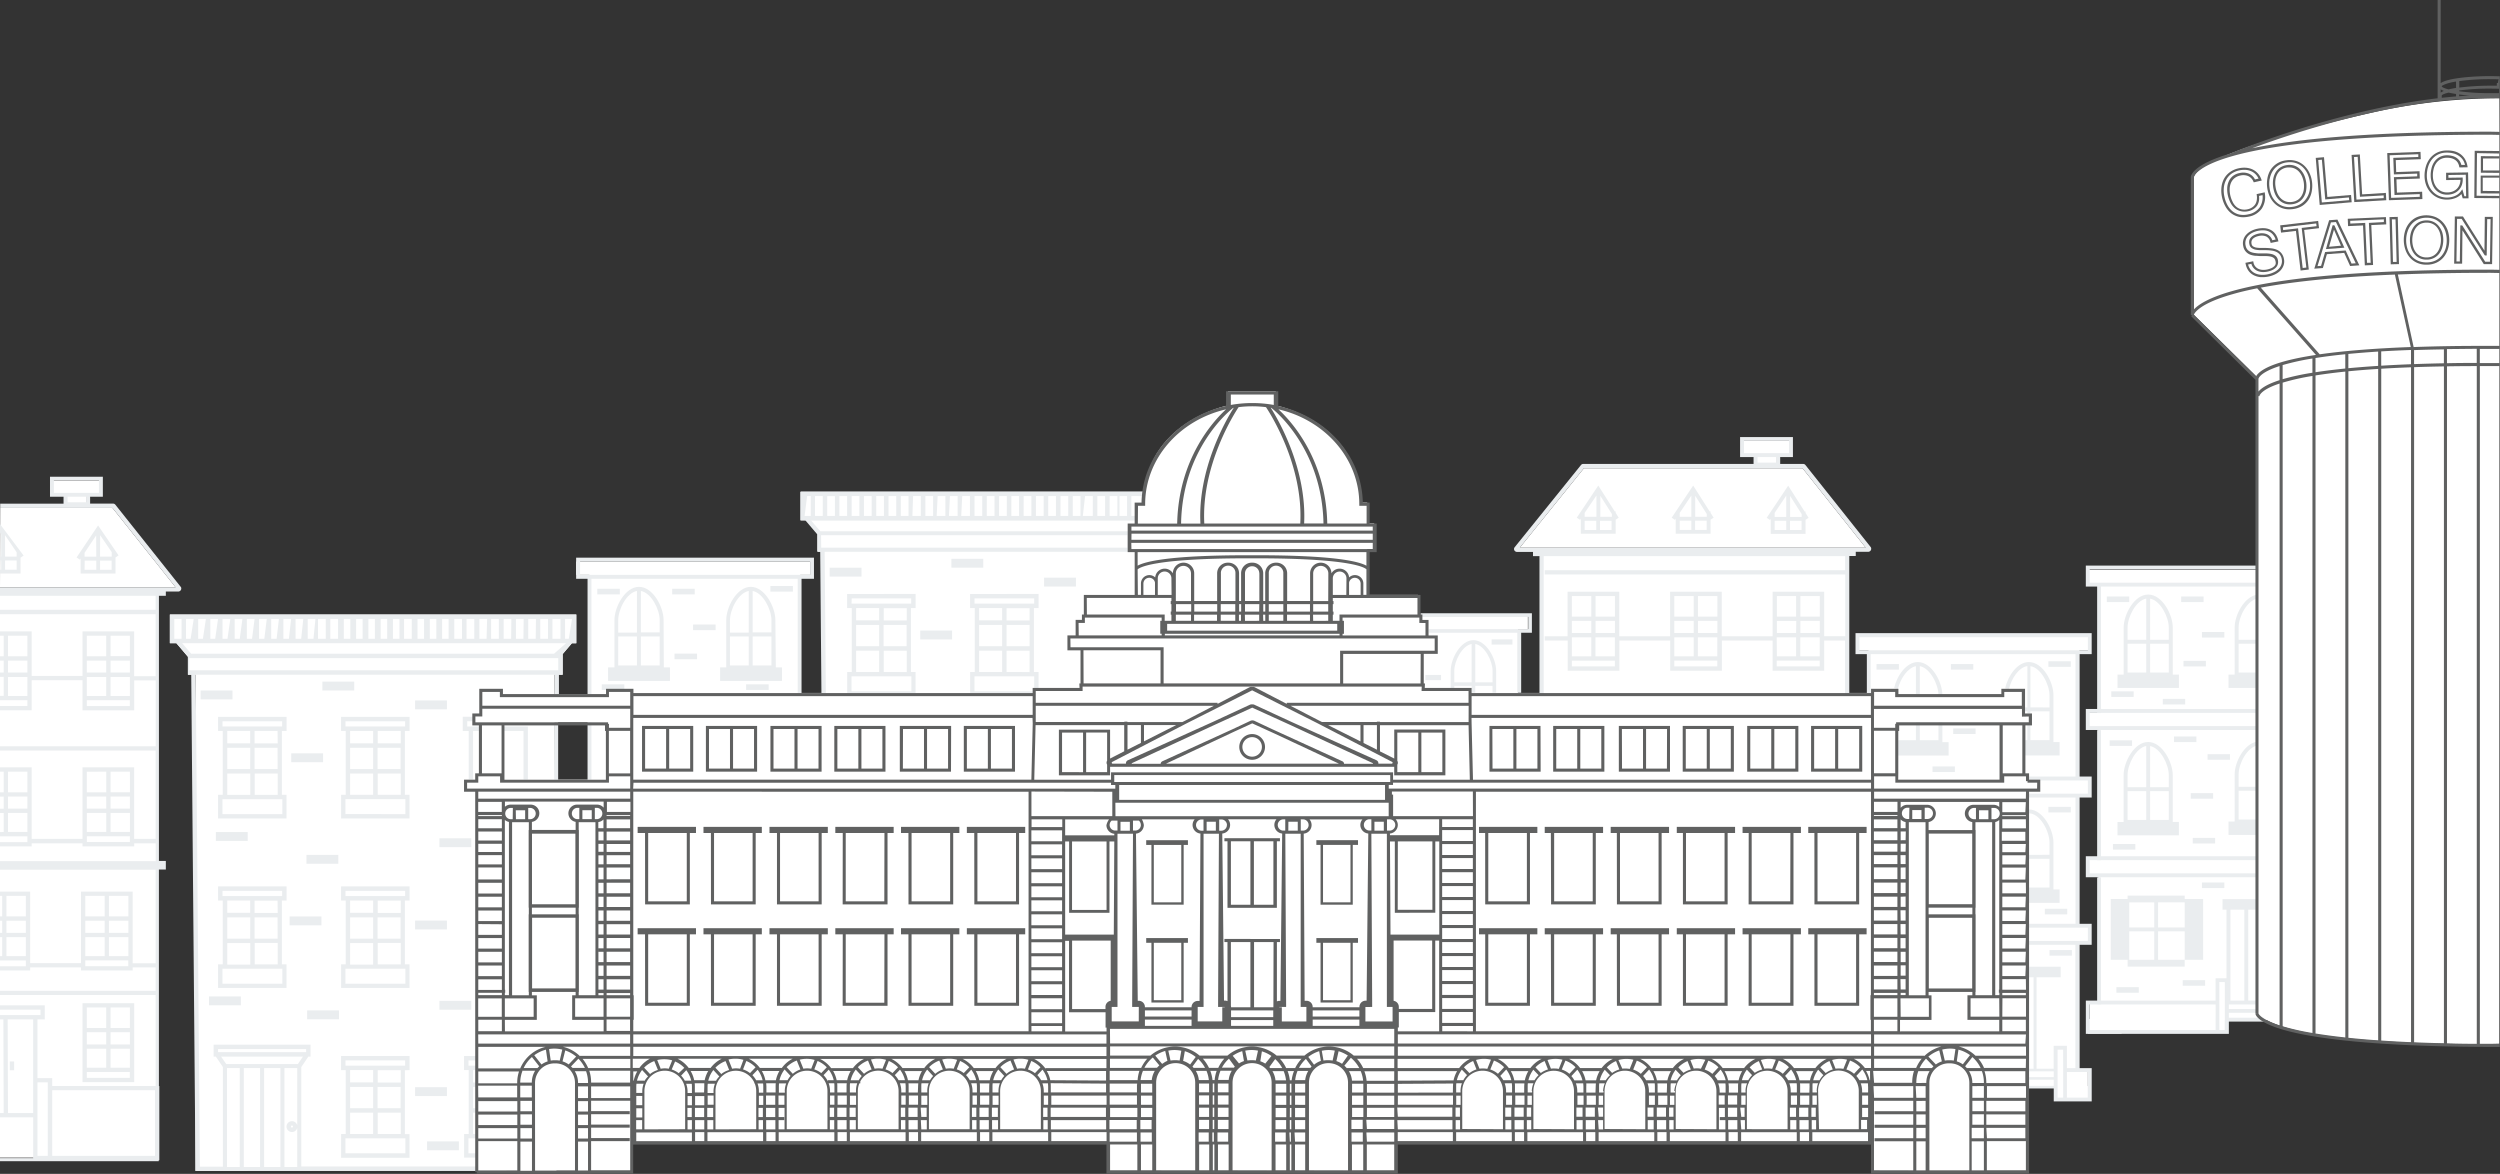 <svg xmlns="http://www.w3.org/2000/svg" viewBox="0 0 814.06 382.25"><rect x="0" y="0" width="814.06" height="382.25" fill="#333333" stroke="none"/><defs><style>.cls-1{fill:#fff;}.cls-2{fill:#eaedef;}.cls-3{fill:none;stroke:#eaedef;stroke-miterlimit:10;}.cls-4{fill:#606161;}</style></defs><title>Asset 9</title><g id="Layer_2" data-name="Layer 2"><g id="Layer_5" data-name="Layer 5"><polygon class="cls-1" points="586.94 152.47 515.76 152.47 494.89 178.33 607.51 178.33 586.94 152.47"/><rect class="cls-1" x="501.62" y="179.79" width="100.36" height="55.33"/><polygon class="cls-1" points="571.29 151.8 578.6 151.8 578.6 148.16 582.9 148.16 582.9 143.58 567.45 143.58 567.45 148.16 571.29 148.16 571.29 151.8"/><polyline class="cls-1" points="0 191.24 57.18 191.24 36.61 165.38 0.07 165.38"/><polyline class="cls-1" points="0 376.95 51.65 376.95 51.65 192.7 0 192.7"/><polygon class="cls-1" points="20.96 164.72 28.27 164.72 28.27 161.07 32.57 161.07 32.57 156.49 17.11 156.49 17.11 161.07 20.96 161.07 20.96 164.72"/><polygon class="cls-1" points="680.03 185.59 680.03 189.94 683.25 189.94 683.25 232.03 680.21 232.03 680.21 236.75 683.25 236.75 683.25 279.68 680.03 279.68 680.03 284.67 683.25 284.67 683.25 326.43 680.46 326.43 680.46 331.8 679.87 331.8 679.87 336.6 690.83 336.6 690.83 335.4 724.51 335.4 724.51 332.09 743.29 332.09 743.29 326.93 751.9 326.93 751.9 189.94 755.22 189.94 755.22 185.59 680.03 185.59"/><path class="cls-1" d="M714.37,57.73l0,44.77,20.28,20L735.42,330s1.45,3.51,16.21,6.34c16.63,3.19,48.9,4,62.21,3.55L813.9,32a191.26,191.26,0,0,0-38.51,4C750.29,41.5,715.7,51.32,714.37,57.73Z"/><polygon class="cls-1" points="679.86 353.64 679.86 348.28 677.08 348.28 677.08 306.52 680.29 306.52 680.29 301.52 677.08 301.52 677.08 258.6 680.12 258.6 680.12 253.88 677.08 253.88 677.08 211.79 680.29 211.79 680.29 207.43 605.11 207.43 605.11 211.79 608.42 211.79 608.42 348.78 657.07 348.78 657.07 354.25 669.49 354.25 669.49 358.45 680.46 358.45 680.46 353.64 679.86 353.64"/><polygon class="cls-1" points="260.83 160.1 260.83 169.44 262.84 169.44 266.37 173.84 266.37 179.67 267.75 179.67 268.69 340.88 379.29 340.75 378.72 179.67 381.21 179.67 381.21 172.95 384.03 169.44 385.39 169.44 385.39 160.1 260.83 160.1"/><polygon class="cls-1" points="263.79 182.86 187.6 182.86 187.6 187.2 191.92 187.2 191.92 269.72 260.57 269.72 260.57 187.2 263.79 187.2 263.79 182.86"/><polygon class="cls-1" points="497.51 200.62 421.33 200.62 421.33 204.95 425.64 204.95 425.64 287.48 494.3 287.48 494.3 204.95 497.51 204.95 497.51 200.62"/><polygon class="cls-1" points="55.31 200.08 55.31 209.44 57.43 209.44 61.19 213.86 61.19 219.7 63.72 219.7 63.65 381.29 181.19 381.17 180.58 219.7 183.23 219.7 183.23 212.96 186.23 209.44 187.67 209.44 187.67 200.08 55.31 200.08"/><path class="cls-2" d="M55.31,209.44h2.12l3.76,4.42v5.84h1.08L63.65,380v1.27h0v0H65.1v0h7.48v0h82.63v-1.45H98.11V347.46l2.29-3.4h.72v-3.89H69.56v3.89h.73l2.29,3.4v32.43H65.09L63.72,219.7H180.58v6.51H182V219.7h1.2V213l3-3.52h1.44v-9.36H55.31Zm36,138.34V380H86V347.78ZM84.68,380H79.39V347.78h5.29Zm-6.61,0H73.91V347.78h4.16Zm14.55,0V347.78h4.16v18.63a1.77,1.77,0,1,0,0,.88V380Zm2.78-13.17a.33.33,0,1,1-.33-.33A.33.33,0,0,1,95.4,366.85ZM71,341.61H99.68v1H71Zm27.64,2.45L97,346.49H73.67L72,344.06ZM179.88,208v-6.47h2.63V208Zm-1.44,0h-2.52v-6.47h2.52Zm-4,0H172v-6.47h2.52Zm-4,0H168v-6.47h2.52Zm-4,0H164v-6.47h2.51Zm-4,0h-2.52v-6.47h2.52Zm-4,0H156.1v-6.47h2.52Zm-4,0h-2.52v-6.47h2.52Zm-4,0h-2.52v-6.47h2.52Zm-4.36,0h-2.12v-6.47h2.12Zm-4,0h-2.12v-6.47h2.12Zm-4,0h-2.12v-6.47h2.12Zm-4,0h-2.51v-6.47h2.51Zm-4,0h-2.12v-6.47h2.12Zm-4,0h-2.12v-6.47h2.12Zm-4,0h-2.12v-6.47h2.12Zm-4,0h-2.12v-6.47h2.12Zm-4,0h-2.12v-6.47h2.12Zm-4,0h-2.52v-6.47h2.52Zm-4,0h-2.52v-6.47h2.52Zm-4,0H100.2v-6.47h2.52Zm-4,0H96.24v-6.47h2.52Zm-4,0H92.28v-6.47h2.51Zm-4,0H88.31v-6.47h2.52Zm-4,0H84.35v-6.47h2.52Zm-4,0H80.38v-6.47H82.9Zm-4,0H76.42v-6.47h2.52Zm-4,0H72.46v-6.47H75Zm-4,0H68.49v-6.47H71Zm-4,0H64.53v-6.47h2.52Zm-4,0H60.57v-6.47h2.51Zm-.44,10.25v-3.94H181.78v3.94Zm118.77-5.38H62.25l-2.92-3.43h125Zm4.81-4.87H184v-6.47h2.27ZM56.75,201.53h2.37V208H56.75Z"/><path class="cls-2" d="M93.32,238v-4.58H71V238h1.53v20.81H71v7.7H93.3v-7.7H91.79V238Zm-20.86-3.14H91.87v1.7H72.46Zm9,3.14v4.05H74V238Zm8.94,12.42H82.89V243.5h7.49Zm-8.94,0H74V243.5h7.49ZM74,251.88h7.49v6.94H74Zm17.94,8.35v4.87H72.44v-4.87H91.89Zm-9-1.41v-6.94h7.49v6.94Zm7.49-16.76H82.89V238h7.49Z"/><path class="cls-2" d="M133.37,238v-4.58H111.06V238h1.52v20.81h-1.51v7.7h22.28v-7.7h-1.51V238Zm-20.87-3.14h19.42v1.7H112.5Zm9,3.14v4.05H114V238Zm8.94,12.42h-7.5V243.5h7.5Zm-8.94,0H114V243.5h7.5Zm-7.5,1.45h7.5v6.94H114Zm18,8.35v4.87H112.48v-4.87h19.46Zm-9-1.41v-6.94h7.5v6.94Zm7.5-16.76h-7.5V238h7.5Z"/><path class="cls-2" d="M93.32,293.23v-4.59H71v4.59h1.53V314H71v7.69H93.3V314H91.79V293.23Zm-20.86-3.14H91.87v1.69H72.46Zm9,3.14v4H74v-4Zm8.94,12.42H82.89v-6.93h7.49Zm-8.94,0H74v-6.93h7.49ZM74,307.09h7.49v7H74Zm17.94,8.36v4.87H72.44v-4.87H91.89Zm-9-1.41v-7h7.49v7Zm7.49-16.77H82.89v-4h7.49Z"/><path class="cls-2" d="M133.37,293.23v-4.59H111.06v4.59h1.52V314h-1.51v7.69h22.28V314h-1.51V293.23Zm-20.87-3.14h19.42v1.69H112.5Zm9,3.14v4H114v-4Zm8.94,12.42h-7.5v-6.93h7.5Zm-8.94,0H114v-6.93h7.5Zm-7.5,1.44h7.5v7H114Zm18,8.36v4.87H112.48v-4.87h19.46Zm-9-1.41v-7h7.5v7Zm7.5-16.77h-7.5v-4h7.5Z"/><path class="cls-2" d="M133.37,348.45v-4.59H111.06v4.59h1.52v20.8h-1.51V377h22.28v-7.7h-1.51v-20.8ZM112.5,345.3h19.42V347H112.5Zm9,3.15v4H114v-4Zm8.94,12.41h-7.5v-6.92h7.5Zm-8.94,0H114v-6.92h7.5Zm-7.5,1.45h7.5v6.94H114Zm18,8.36v4.87H112.48v-4.87h19.46Zm-9-1.42v-6.94h7.5v6.94Zm7.5-16.76h-7.5v-4h7.5Z"/><polygon class="cls-2" points="154.04 353.94 155.38 353.94 155.38 352.49 154.04 352.49 154.04 348.44 155.21 348.44 155.21 348.43 155.21 347.02 155.21 347 152.55 347 152.55 345.3 155.21 345.3 155.21 343.86 151.1 343.86 151.1 348.44 152.63 348.44 152.63 369.25 151.12 369.25 151.12 376.95 155.21 376.95 155.21 375.54 152.53 375.54 152.53 370.67 155.21 370.67 155.21 369.25 154.04 369.25 154.04 362.31 155.53 362.31 155.53 360.86 154.04 360.86 154.04 353.94"/><rect class="cls-2" x="65.33" y="224.84" width="10.37" height="2.89"/><rect class="cls-2" x="104.97" y="221.95" width="10.37" height="2.89"/><rect class="cls-2" x="94.83" y="245.3" width="10.37" height="2.89"/><rect class="cls-2" x="70.29" y="270.93" width="10.37" height="2.89"/><rect class="cls-2" x="99.79" y="278.37" width="10.37" height="2.89"/><rect class="cls-2" x="135.16" y="228.08" width="10.37" height="2.89"/><rect class="cls-2" x="143.09" y="272.96" width="10.37" height="2.89"/><rect class="cls-2" x="135.16" y="299.76" width="10.37" height="2.89"/><rect class="cls-2" x="143.09" y="325.9" width="10.37" height="2.89"/><rect class="cls-2" x="135.16" y="354.01" width="10.37" height="2.89"/><rect class="cls-2" x="139.06" y="371.66" width="10.37" height="2.89"/><rect class="cls-2" x="94.3" y="298.42" width="10.37" height="2.89"/><rect class="cls-2" x="100.01" y="329.01" width="10.37" height="2.89"/><rect class="cls-2" x="68.06" y="324.46" width="10.37" height="2.89"/><path class="cls-2" d="M372.36,161.55V160.1H260.57v9.36h1.69l3.82,4.49v5.71h1l.4,46.17h1.44l-.39-46.16h100V173H267.13l-3-3.49H369.62V168h-1.23v-6.47Zm-105,12.72h99.82v4.06H267.4Zm2-12.72h2.51V168h-2.51ZM267.91,168h-2.52v-6.47h2.52Zm5.41-6.47h2.52V168h-2.52Zm4,0h2.52V168h-2.52Zm4,0h2.52V168h-2.52Zm4,0h2.52V168h-2.52Zm4,0h2.51V168h-2.51Zm4,0h2.52V168h-2.52Zm4,0h2.52V168H297.1Zm4,0h2.52V168h-2.52Zm4,0h2.52V168H305Zm4,0h2.51V168H309Zm4,0h2.52V168H313Zm4,0h2.52V168h-2.52Zm4,0h2.52V168h-2.52Zm4,0h2.52V168h-2.52Zm4,0h2.51V168h-2.51Zm4,0h2.52V168h-2.52Zm4,0h2.52V168h-2.52Zm4,0h2.52V168h-2.52Zm4,0h2.52V168h-2.52Zm4,0h2.51V168h-2.51Zm4,0h2.52V168H352.6Zm4,0h2.52V168h-2.52Zm4,0h2.52V168h-2.52Zm-98.51,0H264V168H262ZM367,168h-2.46v-6.47H367Z"/><path class="cls-2" d="M275.84,198h1.52v20.81h-1.5v7.69h22.27v-7.69h-1.51V198h1.53v-4.59H275.84Zm10.43,0v4h-7.5v-4Zm8.94,12.42h-7.49v-6.93h7.49Zm-8.94,0h-7.5v-6.93h7.5Zm-7.5,1.45h7.5v6.94h-7.5Zm18,8.35v4.87H277.27v-4.87h19.45Zm-9-1.41V211.9h7.49v6.94Zm7.49-16.77h-7.49v-4h7.49Zm-17.93-7.18H296.7v1.69H277.28Z"/><path class="cls-2" d="M315.88,198h1.53v20.81H315.9v7.69h22.28v-7.69h-1.51V198h1.52v-4.59H315.88Zm10.44,0v4h-7.5v-4Zm8.94,12.42h-7.5v-6.93h7.5Zm-8.94,0h-7.5v-6.93h7.5Zm-7.5,1.45h7.5v6.94h-7.5Zm17.94,8.35v4.87H317.31v-4.87h19.45Zm-9-1.41V211.9h7.5v6.94Zm7.5-16.77h-7.5v-4h7.5Zm-17.93-7.18h19.42v1.69H317.33Z"/><rect class="cls-2" x="270.16" y="184.86" width="10.37" height="2.89"/><rect class="cls-2" x="309.8" y="181.96" width="10.37" height="2.89"/><rect class="cls-2" x="299.65" y="205.32" width="10.37" height="2.89"/><path class="cls-2" d="M187.6,188.47h3.72v65.82h1.26V188.47h67.17v37.61H261V188.47h4.05v-6.88H187.6Zm1.28-5.61h74.91v4.34H188.88Z"/><rect class="cls-2" x="339.98" y="188.1" width="10.37" height="2.89"/><path class="cls-2" d="M216.08,201.92c0-4.26-3.45-10.83-8-10.83s-8,6.57-8,10.83v15.41H198v4.39h20.16v-4.39h-2Zm-14.78,5.32h6.11v9.46H201.3Zm7.39,0h6.12v9.46h-6.12Zm6.12-5.32v4h-6.12V192.43C212.07,193.05,214.81,198.45,214.81,201.92Zm-7.4-9.49V206H201.3v-4C201.3,198.45,204,193.05,207.41,192.43Z"/><path class="cls-2" d="M252.48,201.92c0-4.26-3.45-10.83-8-10.83s-8,6.57-8,10.83v15.41h-2v4.39h20.15v-4.39h-2Zm-14.79,5.32h6.12v9.46h-6.12Zm7.39,0h6.12v9.46h-6.12Zm6.12-5.32v4h-6.12V192.43C248.46,193.05,251.2,198.45,251.2,201.92Zm-7.39-9.49V206h-6.12v-4C237.69,198.45,240.43,193.05,243.81,192.43Z"/><rect class="cls-2" x="194.49" y="191.72" width="7.34" height="1.83"/><rect class="cls-2" x="218.88" y="191.72" width="7.34" height="1.83"/><rect class="cls-2" x="250.85" y="190.81" width="7.34" height="1.83"/><rect class="cls-2" x="225.68" y="203.36" width="7.34" height="1.83"/><rect class="cls-2" x="219.64" y="212.83" width="7.34" height="1.83"/><rect class="cls-2" x="195.95" y="222.83" width="7.34" height="1.83"/><rect class="cls-2" x="242.95" y="222.83" width="7.34" height="1.83"/><rect class="cls-2" x="180.52" y="235.2" width="1.23" height="19.62"/><polygon class="cls-2" points="152.14 234.85 154.14 234.85 154.14 233.39 150.68 233.39 150.68 238.02 152.63 238.02 152.63 254.29 154.04 254.29 154.04 238.02 156.41 238.02 156.41 238 156.41 236.58 156.41 236.56 152.14 236.56 152.14 234.85"/><polygon class="cls-2" points="171.29 236.56 163.67 236.56 163.67 238.02 170.47 238.02 170.47 254.29 171.89 254.29 171.89 236.58 171.29 236.58 171.29 236.56"/><path class="cls-1" d="M659.93,253.86V251.8h-1.19l-.12-16.62h2.26v-2.87h-2.25v-8h-6.71V226H617.39v-1.47h-7.92v1.11H478.53v-1.57H463.28v-1.55h-.44V211.9h4.26v-5h-2.67v-5.06h-2.05v-1.75h-.62V193.7H445.2V178.77h2.28v-8.31H445.2v-6.8h-2.32c0-26.28-27.45-31.66-27.45-31.66V127.4H399.87V132s-27.44,5.38-27.44,31.66H370.1v6.8h-2.28v8.31h2.28V193.7H353.54v6.38h-.62v1.75h-2.05v5.06H348.2v5h4.27v10.63H352v1.55H336.77v1.57H205.83v-1.11h-7.92V226H163.39v-1.73h-6.71v8h-2.25v2.87h2.26l-.12,16.62h-1.19v2.06h-3.65v2.93h3.65V381.17h50.46v-9.5H361.09v9.5h93.12v-9.5H609.47v9.5h50.46V256.79h3.65v-2.93Zm-462.06,0H163.82V235.24h34.05Zm454,0h-34V235.24h34Z"/><path class="cls-2" d="M43.7,326.66H26.87v25.71H43.7V326.66ZM42.3,340.1H36v-4H42.3Zm-7.72,0H28.27v-4h6.31Zm7.72-5.35H36v-6.69H42.3Zm-7.72-6.69v6.69H28.27v-6.69Zm-6.31,13.43h6.31v6.2H28.27Zm14,9.48h-14v-1.89h14ZM36,347.69v-6.2H42.3v6.2Z"/><rect class="cls-2" x="3.2" y="345.64" width="1.4" height="2.86"/><path class="cls-2" d="M58.85,191.1,37.57,164.35a.93.93,0,0,0-.74-.36H29.34v-2.25h4.15v-6.51H16.28v6.51h4.41V164H.07v1.39H36.61l20.57,25.86H54v0H0V194H50.68v4.57H0V200H50.68v20.18h-7V205.6H26.87v14.5H10.32V205.6H0V207H1.21v6.7H0v1.4H1.21V219H0v1.4H1.21v6.19H0V228H8.92v1.89H0v1.39H10.32V221.5H26.87v9.81H43.7v-9.75h7V243H0v1.4H50.68v28.75h-7V249.87H26.87v23.29H10.32V249.87H0v1.4H1.21V258H0v1.4H1.21v3.94H0v1.4H1.21v6.19H0v1.4H8.92v1.88H0v1.4H10.32v-1H26.87v1H43.7v-1h7v5.79H0v2.8H50.68v30.46H43.2V290.32H26.37v23.29H9.82V290.32H0v1.4H.71v6.69H0v1.4H.71v3.95H0v1.39H.71v6.2H0v1.39H8.42v1.89H0V316H9.82v-1H26.37v1H43.2v-1h7.48v7.62H0V324H50.68v29.62H17v-2.55H12.2V331.94h2.38v-4.57H0v1.4H13.18v1.77H0v1.4H1.1l.1,30.5H0v1.4H10.8v13.27H0v1H51.68v-.3h.2V353.64h-.2V283.15H54v-2.8h-2.3V194H54v-1.38h4.13a1,1,0,0,0,.74-1.54Zm-41.3-30.62v-4H32.22v4H17.55Zm10.53,1.26v1.81H22v-1.81ZM2.6,207H8.92v6.7H2.6Zm0,8.1H8.92V219H2.6Zm0,11.53v-6.19H8.92v6.19ZM36,215.1H42.3V219H36ZM34.58,219H28.27V215.1h6.31Zm7.72-5.34H36V207H42.3ZM34.58,207v6.7H28.27V207Zm-6.31,13.44h6.31v6.19H28.27Zm14,9.48h-14V228h14ZM36,226.63v-6.19H42.3v6.19ZM2.6,251.27H8.92V258H2.6Zm0,8.1H8.92v3.94H2.6Zm0,11.53v-6.19H8.92v6.19ZM36,259.37H42.3v3.94H36Zm-1.4,3.94H28.27v-3.94h6.31Zm7.72,1.4v6.19H36v-6.19Zm0-6.74H36v-6.7H42.3Zm-7.72-6.7V258H28.27v-6.7Zm-6.31,13.44h6.31v6.19H28.27Zm14,9.47h-14V272.3h14ZM2.1,291.72H8.42v6.69H2.1Zm0,8.09H8.42v3.95H2.1Zm0,11.54v-6.2H8.42v6.2Zm33.38-11.54H41.8v3.95H35.48Zm-1.4,3.95H27.77v-3.95h6.31Zm7.72,1.39v6.2H35.48v-6.2Zm0-6.74H35.48v-6.69H41.8Zm-7.72-6.69v6.69H27.77v-6.69Zm-6.31,13.43h6.31v6.2H27.77Zm14,9.48h-14v-1.89h14ZM50.48,355v21.38H17V355ZM2.6,362.44l-.1-30.5h8.3v30.5Zm9.6-10h3.36v23.94H12.2V352.48Z"/><path class="cls-2" d="M0,185.49v1.27H6.69v-5.17l1-.68L0,170.65v2.73l.39.63v7.23H0v1.27H.39v3Zm1.65-11.21,3.77,5.56v1.4H1.65Zm0,8.23H5.42v3H1.65Z"/><path class="cls-2" d="M37.61,186.76v-5.23l1-.68-6.67-9.75-7,10.42,1.06.71.25-.38v4.91Zm-5-12.49,3.77,5.52v1.45H32.57Zm-1.26,7H27.54V180l3.77-5.64Zm-3.77,1.27h3.77v3H27.54Zm5,3v-3h3.77v3Z"/><path class="cls-2" d="M609.18,178.19,587.9,151.43a.93.93,0,0,0-.74-.36h-7.49v-2.24h4.15v-6.52H566.61v6.52H571v2.24H515.54a.93.93,0,0,0-.74.36l-21.58,26.75a.93.93,0,0,0-.12,1,1,1,0,0,0,.86.54h5.22v1.37h2.11v45h1.38v-45h98.15v4.58H503v1.39h97.86v20.11H594V192.69H577.2v14.49H560.65V192.69H543.82v14.49H527.27V192.69H510.44v14.49H503v1.4h7.48v9.82h16.83v-9.82h16.55v9.82h16.83v-9.82H577.2v9.82H594v-9.82h6.79v17.47h1.38v-45h2.11v-1.37h4.13a1,1,0,0,0,.74-1.54Zm-41.3-30.63v-4h14.67v4H567.88Zm10.53,1.27v1.8h-6.12v-1.8Zm-58.86,53.35h6.32v3.95h-6.32Zm-1.39,3.95h-6.32v-3.95h6.32Zm7.71-5.34h-6.32v-6.7h6.32Zm-7.71-6.7v6.7h-6.32v-6.7Zm-6.32,13.44h6.32v6.19h-6.32Zm14,9.47h-14v-1.88h14Zm-6.32-3.28v-6.19h6.32v6.19Zm33.38-11.54h6.32v3.95h-6.32Zm-1.39,3.95h-6.32v-3.95h6.32Zm7.71-5.34h-6.32v-6.7h6.32Zm-7.71-6.7v6.7h-6.32v-6.7Zm-6.32,13.44h6.32v6.19h-6.32Zm14,9.47h-14v-1.88h14Zm-6.32-3.28v-6.19h6.32v6.19Zm33.38-11.54h6.32v3.95h-6.32Zm-1.4,3.95H578.6v-3.95h6.31Zm7.72-5.34h-6.32v-6.7h6.32Zm-7.72-6.7v6.7H578.6v-6.7Zm-6.31,13.44h6.31v6.19H578.6Zm14,9.47h-14v-1.88h14Zm-6.32-3.28v-6.19h6.32v6.19Zm18-35.39v0H499.18v0h-4.29l20.87-25.86h71.18l20.57,25.86Z"/><path class="cls-2" d="M526.1,167v-.47h-.3l-5.36-8.42-7,10.46,1.06.7.25-.38v4.91H526.1v-4.58l1-.64Zm-5-5.56,3.77,5.93v.92h-3.77Zm-1.26-.08v6.93H516V167ZM516,169.59h3.78v3H516Zm5,3v-3h3.77v3Z"/><path class="cls-2" d="M557,167v-.47h-.3l-5.36-8.42-7,10.46,1.06.7.25-.38v4.91H557v-4.58l1-.64Zm-5-5.56,3.77,5.93v.92H552Zm-1.26-.08v6.93h-3.78V167Zm-3.78,8.19h3.78v3h-3.78Zm5,3v-3h3.77v3Z"/><path class="cls-2" d="M587.64,166.57l-5.36-8.42-7,10.46,1.06.7.25-.38v4.91h11.34v-4.58l1-.64-1-1.58v-.47Zm-4.74-5.09,3.77,5.93v.92H582.9Zm-1.26-.08v6.93h-3.77V167Zm-3.77,8.19h3.77v3h-3.77Zm5,3v-3h3.77v3Z"/><line class="cls-3" x1="660.65" y1="235.78" x2="660.65" y2="244.9"/><polygon class="cls-2" points="684.14 280.13 684.14 280.08 734.86 280.08 734.86 278.81 684.14 278.81 684.14 237.75 682.88 237.75 682.88 278.81 679.19 278.81 679.19 285.65 734.86 285.65 734.86 284.38 680.46 284.38 680.46 280.08 682.88 280.08 682.88 280.13 684.14 280.13"/><polygon class="cls-2" points="682.88 230.86 679.19 230.86 679.19 237.7 734.81 237.7 734.81 236.43 680.46 236.43 680.46 232.13 682.88 232.13 682.88 232.18 684.14 232.18 684.14 232.13 734.81 232.13 734.81 230.86 684.14 230.86 684.14 191 734.92 191 734.92 189.74 680.46 189.74 680.46 185.44 734.92 185.44 734.92 184.17 679.19 184.17 679.19 191 682.88 191 682.88 230.86"/><path class="cls-2" d="M677.1,307.65h4v-6.84h-4V259.7h4v-6.84h-4V213h4v-6.83H604.2V213h3.69v13.34h1.25V213h66.7v39.86H660.36v1.27h19.5v4.3H660.21v1.27h15.63v41.11H660.51v1.27h19.35v4.3H660v1.27h15.8v40.16h-2.76v-7.27h-4.32V348h-5.57V318.22H671v-3.43h-10.7v3.43h1.88V348h-1.88v.85h8.45v1.89h-8.45v.85h8.45v2h-8.45v.85h8.45v4.2h12.36V347.81h-4Zm-71.63-95.91v-4.31h74.39v4.31Zm66.35,136.07v9.59H670V341.79h1.8Zm8,1.25v8.34h-6.78v-8.34Z"/><path class="cls-2" d="M660.21,278.38v1.26h7.15V289h-6.71v.63h-.44V294h10.44v-4.36h-2v-15.3c0-4.23-3.42-10.76-8-10.76v1.26c3.64,0,6.71,5.84,6.71,9.5v4Z"/><polygon class="cls-2" points="634.51 241.66 632.48 241.66 632.48 235.19 631.21 235.19 631.21 241.03 625.14 241.03 625.14 235.19 623.87 235.19 623.87 241.03 617.67 241.03 617.67 241.66 617.66 241.66 617.66 246.02 634.51 246.02 634.51 241.66"/><path class="cls-2" d="M623.87,216.93V226h1.27v-9.09c3.35.62,6.07,6,6.07,9.43h1.27c0-4.23-3.42-10.76-8-10.76-3.63,0-6.77,4.32-7.71,8.49l1.24.28C618.79,221,621.18,217.43,623.87,216.93Z"/><path class="cls-2" d="M670.65,246v-4.36h-2v-15.3c0-4.23-3.42-10.76-8-10.76-3.68,0-6.82,4.37-7.73,8.6l1.24.27c.74-3.45,3.2-7.16,6-7.56v13.46H658.9v1.27h1.25v.68h1v-.68h6.21V241H659v1.27h.15V246Zm-9.5-15.65V216.92c3.41.49,6.21,6,6.21,9.44v4Z"/><rect class="cls-2" x="611.04" y="216.23" width="7.29" height="1.82"/><rect class="cls-2" x="635.26" y="216.23" width="7.29" height="1.82"/><rect class="cls-2" x="667.01" y="215.32" width="7.29" height="1.82"/><rect class="cls-2" x="636.01" y="237.19" width="7.29" height="1.82"/><rect class="cls-2" x="629.27" y="249.57" width="7.29" height="1.82"/><rect class="cls-2" x="665.85" y="295.92" width="7.29" height="1.82"/><rect class="cls-2" x="667.37" y="309.36" width="7.29" height="1.82"/><rect class="cls-2" x="667.01" y="262.73" width="7.29" height="1.82"/><rect class="cls-2" x="707.91" y="239.82" width="7.29" height="1.82"/><path class="cls-2" d="M725.77,331.4v-1.6h9.15v-1.25h-9.15v-1.48h9.15v-1.26h-2.84V296.22h2.78v-3.43H723.71v3.43H725v22.32h-3.55v7.27H684.14V285.7h-1.26v40.11H679.2v10.84h46.57v-4h11.49V331.4Zm.51-35.18h4.53v29.59h-4.53Zm-4.82,39.18h-41v-8.33h2.43v.05h1.26v-.05h37.32Zm3,0h-1.8V319.79h1.8Z"/><path class="cls-2" d="M711.39,312.54h-8.67v-9.28h8.67V302h-8.67v-8.17h8.67v18.7h6v-19.8h-6v-1.11H692.8v1.11h-5.49v19.8h5.49v2.22h18.59Zm-9.92,0h-8.14v-9.28h8.14Zm0-10.53h-8.14v-8.17h8.14Z"/><path class="cls-2" d="M699.5,241.61c-4.55,0-8,6.53-8,10.76v15.3h-2V272h20v-4.36h-2v-15.3C707.47,248.14,704.05,241.61,699.5,241.61ZM698.86,267h-6.07v-9.39h6.07Zm0-10.66h-6.07v-4c0-3.45,2.72-8.81,6.07-9.43ZM706.21,267h-6.08v-9.39h6.08Zm0-10.66h-6.08V242.94c3.36.62,6.08,6,6.08,9.43Z"/><path class="cls-2" d="M709.51,219.66h-2v-15.3c0-4.23-3.42-10.76-8-10.76s-8,6.53-8,10.76v15.3h-2V224h20ZM698.86,219h-6.07v-9.39h6.07Zm0-10.66h-6.07v-4c0-3.45,2.72-8.81,6.07-9.43ZM706.21,219h-6.08v-9.39h6.08Zm0-10.66h-6.08V194.93c3.36.62,6.08,6,6.08,9.43Z"/><path class="cls-2" d="M735,194.93l-.23-1.25c-3.93.73-7.11,6.44-7.11,10.68v15.3h-2V224h9.29v-5h-6v-9.39h5.88v-1.27h-5.88v-4C728.93,200.7,731.79,195.52,735,194.93Z"/><path class="cls-2" d="M735,242.77l-.23-1.24c-3.93.72-7.11,6.44-7.11,10.68v15.3h-2v4.36h9.29v-5h-6v-9.39h5.88v-1.27h-5.88v-4C728.93,248.54,731.79,243.37,735,242.77Z"/><rect class="cls-2" x="686.03" y="194.23" width="7.29" height="1.82"/><rect class="cls-2" x="710.25" y="194.23" width="7.29" height="1.82"/><rect class="cls-2" x="717.01" y="205.79" width="7.29" height="1.82"/><rect class="cls-2" x="711" y="215.19" width="7.29" height="1.82"/><rect class="cls-2" x="704.26" y="227.57" width="7.29" height="1.82"/><rect class="cls-2" x="687.48" y="225.12" width="7.29" height="1.82"/><rect class="cls-2" x="718.84" y="245.58" width="7.29" height="1.82"/><rect class="cls-2" x="713.36" y="258.26" width="7.29" height="1.82"/><rect class="cls-2" x="714.01" y="272.84" width="7.29" height="1.82"/><rect class="cls-2" x="688.03" y="274.83" width="7.29" height="1.82"/><rect class="cls-2" x="717.01" y="287.36" width="7.29" height="1.82"/><rect class="cls-2" x="689.15" y="321.44" width="7.29" height="1.82"/><rect class="cls-2" x="710.75" y="319.16" width="7.29" height="1.82"/><rect class="cls-2" x="686.96" y="241.07" width="7.29" height="1.82"/><polygon class="cls-2" points="498.82 199.69 462.54 199.69 462.54 200.86 497.64 200.86 497.64 204.86 465.24 204.86 465.24 206.04 494.06 206.04 494.06 225.57 495.33 225.57 495.33 206.04 498.82 206.04 498.82 199.69"/><path class="cls-2" d="M479.79,208.45c-4.23,0-7.41,6.07-7.41,10v5.89h1.17v-1h5.65v2.21h1.18v-2.21H486v2.21h1.18v-7.12C487.2,214.52,484,208.45,479.79,208.45Zm-6.24,13.73v-3.73c0-3.2,2.53-8.19,5.65-8.76v12.49Zm12.47,0h-5.64V209.69c3.11.57,5.64,5.56,5.64,8.76Z"/><rect class="cls-2" x="485.7" y="208.2" width="6.78" height="1.69"/><rect class="cls-2" x="464.13" y="219.78" width="5.11" height="1.69"/><path class="cls-4" d="M246.53,236.38H229.86v14.89h16.67Zm-15.67,1h6.84v12.89h-6.84Zm14.67,12.89H238.7V237.38h6.83Z"/><path class="cls-4" d="M225.73,251.27V236.38H209.06v14.89Zm-1-1H217.9V237.38h6.83Zm-14.67-12.89h6.84v12.89h-6.84Z"/><path class="cls-4" d="M288.33,236.38H271.67v14.89h16.66Zm-15.66,1h6.83v12.89h-6.83Zm14.66,12.89H280.5V237.38h6.83Z"/><path class="cls-4" d="M267.53,236.38H250.87v14.89h16.66Zm-15.66,1h6.83v12.89h-6.83Zm14.66,12.89H259.7V237.38h6.83Z"/><path class="cls-4" d="M330.51,236.38H313.84v14.89h16.67Zm-15.67,1h6.83v12.89h-6.83Zm14.67,12.89h-6.84V237.38h6.84Z"/><path class="cls-4" d="M309.71,236.38H293v14.89h16.67Zm-15.67,1h6.83v12.89H294Zm14.67,12.89h-6.84V237.38h6.84Z"/><path class="cls-4" d="M210.06,294.5h14.57V271.24h2v-2h-19v2h2.41Zm13.57-1H211.06V271.24h12.57Z"/><path class="cls-4" d="M231.51,294.5h14.56V271.24h2v-2h-19v2h2.42Zm13.56-1H232.51V271.24h12.56Z"/><path class="cls-4" d="M253,294.5h14.56V271.24h2v-2h-19v2H253Zm13.56-1H254V271.24h12.56Z"/><path class="cls-4" d="M274.39,294.5H289V271.24h2v-2H272v2h2.42Zm13.56-1H275.39V271.24H288Z"/><path class="cls-4" d="M295.83,294.5h14.56V271.24h2v-2h-19v2h2.42Zm13.56-1H296.83V271.24h12.56Z"/><path class="cls-4" d="M317.27,294.5h14.56V271.24h2v-2h-19v2h2.41Zm13.56-1H318.27V271.24h12.56Z"/><path class="cls-4" d="M210.06,327.51h14.57V304.25h2v-2h-19v2h2.41Zm13.57-1H211.06V304.25h12.57Z"/><path class="cls-4" d="M231.51,327.51h14.56V304.25h2v-2h-19v2h2.42Zm13.56-1H232.51V304.25h12.56Z"/><path class="cls-4" d="M253,327.51h14.56V304.25h2v-2h-19v2H253Zm13.56-1H254V304.25h12.56Z"/><path class="cls-4" d="M274.39,327.51H289V304.25h2v-2H272v2h2.42Zm13.56-1H275.39V304.25H288Z"/><path class="cls-4" d="M295.83,327.51h14.56V304.25h2v-2h-19v2h2.42Zm13.56-1H296.83V304.25h12.56Z"/><path class="cls-4" d="M317.27,327.51h14.56V304.25h2v-2h-19v2h2.41Zm13.56-1H318.27V304.25h12.56Z"/><path class="cls-4" d="M373.23,307h1.7v19.46h10.5V307h1.39v-1.55H373.23Zm11.42,18.69h-8.94V307h8.94Z"/><path class="cls-4" d="M373.23,275.12h1.7v19.47h10.5V275.12h1.39v-1.54H373.23Zm11.42,18.7h-8.94v-18.7h8.94Z"/><path class="cls-4" d="M585.59,236.38H568.93v14.89h16.66Zm-15.66,1h6.83v12.89h-6.83Zm14.66,12.89h-6.83V237.38h6.83Z"/><path class="cls-4" d="M606.39,236.38H589.73v14.89h16.66Zm-15.66,1h6.83v12.89h-6.83Zm14.66,12.89h-6.83V237.38h6.83Z"/><path class="cls-4" d="M543.79,236.38H527.13v14.89h16.66Zm-15.66,1H535v12.89h-6.83Zm14.66,12.89H536V237.38h6.83Z"/><path class="cls-4" d="M564.59,236.38H547.93v14.89h16.66Zm-15.66,1h6.83v12.89h-6.83Zm14.66,12.89h-6.83V237.38h6.83Z"/><path class="cls-4" d="M501.62,236.38H485v14.89h16.67Zm-15.67,1h6.83v12.89H486Zm14.67,12.89h-6.84V237.38h6.84Z"/><path class="cls-4" d="M522.42,236.38H505.75v14.89h16.67Zm-15.67,1h6.83v12.89h-6.83Zm14.67,12.89h-6.84V237.38h6.84Z"/><path class="cls-4" d="M664.36,253.88h-3.65v-2.06h-1.19V236.2h2.14v-3.87H659.4v-2.52h0V224.3h-7.71V226H618.17V224.3h-8.91v1.37H479.19V224H463.94v-.07l.06-1.38h-.39v-9.63h4.56v-6h-3v-5.06h-2V200.1h-.62v-6.38H446V179.79h2.28v-9.31H446v-6.83h-2.24c-.27-15.26-11.93-28-27.53-31.47v-4.78h-17v4.78c-15.59,3.45-27.25,16.21-27.52,31.47h-2.24v6.83H367.2v9.31h2.28v13.93H352.92v6.38h-.62v1.75h-2.05v5.06h-2.67v4.85h4.26v10.79h-.38l.06,1.38V224H336.26v1.67h-130V224.3h-8.92V226H163.77V224.3h-7.71v5.51h0v2.52H153.8v3.87h2.14v15.62h-1.2v2.06H151.1v3.93h3.64V381.69h.5v.5h13.21v.06h24v-.06h13.73V372.7H360.29v9.5h94.88v-9.5H609.25v9.49H623v.06h24v-.06h13.71V257.81h3.65Zm-5.84-2.06h-6.38V236.2h6.38Zm1.19,70.46H652v-3.45h7.67Zm-8.67,1v.75H649.7V267.68A2.84,2.84,0,0,0,651,267V317.8h0v1h0v3.45h-.12v1Zm0,7.77h-9.38v-6H651Zm1-6h7.67v6H652Zm-61.9,43.63h18.13v3H590.14Zm-23.19,3v-3h18.12v3Zm-23.2,0v-3h18.12v3Zm-23.2,0v-3h18.12v3Zm-23.2,0v-3h18.13v3Zm-23.2,0v-3h18.13v3Zm-151,0v-3H341.3v3Zm-23.2,0v-3h18.13v3Zm-23.2,0v-3h18.13v3Zm-23.19,0v-3h18.12v3Zm-23.2,0v-3h18.12v3Zm-74.65-34.85h49.47v3H155.74Zm8.68-4.73H174.8v-8h-1.6V323h14.24v1.09h-1.13v8h10.25v3.73H164.42Zm0-7h9.38v6h-9.38Zm-1,6h-7.68v-6h7.68Zm1-8.81v-3.45h0v-1h0V267a2.85,2.85,0,0,0,1.33.64v56.39h-1.33v-.75h.11v-1Zm-8.68-61.19h7.68v3.29h-7.68Zm41.55-7.21h-33V236.2H197V238h.29v15.91Zm1-15.91h6.92v13.85h-6.92Zm280.9-4.2H609.25v20.11H479.64l-.45-18.27Zm-.55,20.11h-25v-2.41H361.78v2.41h-25l.43-17.76h28.86v8.51L361.47,247v-9.41H344.8v14.88h16.67v-2.79l.13,0h92.25l.14,0v2.79h16.66V237.56H454V247l-4.65-2.34v-8.51H478.2ZM627,295.55v2.17H627V323H627v1.09h-5.44V267.73H627v2.57H627v25.25Zm15.25,0v2.17H628v-2.17Zm-14.19-1.11v-23H642.2v23Zm15.19-24.14v-2.57h5.44v56.34h-5.44V323h.06V297.72h-.06v-2.17h.06V270.3Zm16.45-.58H652v-2.94h7.67Zm0,21.18H652v-3.5h7.67Zm0-25.15H652v-.33h7.67Zm-10.51,1h-.72v-3.67h.72a1.84,1.84,0,1,1,0,3.67Zm-4.77-2.9h3.05v2.9h-3.05Zm-1,2.9h-.74a1.84,1.84,0,0,1,0-3.67h.74Zm-1.23,32.11v23H628.07v-23Zm-32,26.23h7.65v6h-7.65Zm8.65,0h9.25v6H618.9Zm-8.65-10.68h7.65v3.37h-7.65Zm8.65-5.6v-3.36h1.67v7.85H618.9v-3.37h1.65v-1.12Zm-8.65-42h7.65v2.86h-7.65Zm0,25.16h7.65v3.36h-7.65Zm10.32-14.64H618.9v-2.58h1.67Zm-2.67,0h-7.65v-2.58h7.65Zm-7.65,1.12h7.65v2.92h-7.65Zm8.65,0h1.67v2.92H618.9Zm1.67,4v3.82H618.9V282.5Zm0,4.94v3.42H618.9v-3.42Zm0,4.54v3.36H618.9V292Zm-10.32,4.48h7.65v3.37h-7.65Zm8.65,0h1.67v3.37H618.9Zm1.67-22.81H618.9v-2.86h1.67Zm-2.67,0h-7.65v-2.86h7.65Zm-7.65,8.85h7.65v3.82h-7.65Zm7.65,4.94v3.42h-7.65v-3.42Zm-7.65,13.5h7.65v3.37h-7.65Zm8.65,0h1.67v3.37H618.9Zm1.67,13.45v3.37H618.9v-3.37Zm-10.32,4.49h7.65v3.36h-7.65Zm8.65,0h1.67v3.36H618.9Zm1.67,4.48v.71H618.9v-.71Zm2.17-59.53h3v2.9h-3Zm4.77,2.9h-.72v-3.67h.72a1.84,1.84,0,1,1,0,3.67Zm-5.77,0H621a1.84,1.84,0,0,1,0-3.67h.74Zm-1.17,1v2H618.9v-2.86h0A2.84,2.84,0,0,0,620.57,267.69Zm-2.67-2h-7.65v-.29h7.65Zm-7.65,39.72h7.65v3.36h-7.65Zm7.65,4.48v3.37h-7.65v-3.37Zm-7.65,13.45h7.65v.71h-7.65Zm7.65,8.73v3.73h-7.65v-3.73Zm41.81,15.69H646.05a11.89,11.89,0,0,0-1.83-3h15.49ZM646,352.47v.17h-3.76v-.05a7.29,7.29,0,0,0-1.08-3.81h4.19A10.72,10.72,0,0,1,646,352.47Zm13.71,5H647v-3.81h12.71Zm-13.71,0h-3.76v-3.81H646Zm-232.68-10,1.91-2.61a11.1,11.1,0,0,1,2.29,2.93h-3.91C413.51,347.67,413.42,347.56,413.32,347.46Zm7.2,5.6v2.69H420v-2.69c0-.06,0-.11,0-.17h.52C420.53,353,420.52,353,420.52,353.06Zm-1.68,0v2.69h-3.47v-2.86h3.47Zm-3.47,3.69h3.47v3h-3.47Zm4.65,0h.5v3H420Zm1.68,0H425v3H421.7Zm0-1v-2.86H425v2.86Zm-1.11-4H420a11.81,11.81,0,0,0-.72-3h2.08A11.81,11.81,0,0,0,420.59,351.76Zm-9.69-9.42a11.21,11.21,0,0,1,3.11,1.51L412,346.34a7.23,7.23,0,0,0-1.61-.77Zm7.09,6.44a11,11,0,0,1,.77,3h-3.43a7.43,7.43,0,0,0-1-3Zm-2.62,12h3.47v3h-3.47Zm4.65,0h.5v3H420Zm1.68,0H425v3H421.7Zm0-13H418.8a12.23,12.23,0,0,0-2-3h7A12.23,12.23,0,0,0,421.74,347.78Zm-6.37,16.94h3.47v3h-3.47Zm4.65,0h.5v3H420Zm1.68,0H425v3H421.7Zm.08-13a11,11,0,0,1,.77-3H426a7.28,7.28,0,0,0-1,3Zm1.24-4a11.1,11.1,0,0,1,2.26-2.91l1.84,2.49a5.14,5.14,0,0,0-.38.42Zm4.86-1.08-1.83-2.48a11.09,11.09,0,0,1,3.55-1.87l.55,3.16A7.25,7.25,0,0,0,427.88,346.7Zm4.84-5.84a12.19,12.19,0,0,0-7.92,2.93h-9.06a12.19,12.19,0,0,0-7.92-2.93h-.18a12.19,12.19,0,0,0-7.92,2.93h-9.07a12.14,12.14,0,0,0-7.91-2.93h-.18a12.17,12.17,0,0,0-7.92,2.93H361.47v-3H454v3H440.82a12.19,12.19,0,0,0-7.92-2.93h-.18Zm-44.38,6.5,1.83-2.49a10.7,10.7,0,0,1,2.26,2.91h-3.71C388.59,347.63,388.47,347.49,388.34,347.36Zm7.1,5.7v2.69h-.5v-2.69c0-.06,0-.11,0-.17h.51Zm-1.69-.17c0,.06,0,.11,0,.17v2.69h-3.28v-2.86Zm0,3.86v3h-3.28v-3Zm1.18,0h.5v3h-.5Zm1.67,0h3.48v3h-3.48Zm-1.1-5h-.64a11.81,11.81,0,0,0-.72-3h2.08A11.81,11.81,0,0,0,395.51,351.76Zm-2.6-3a11,11,0,0,1,.77,3h-3.25a7.27,7.27,0,0,0-1-3Zm-2.43,12h3.28v3h-3.28Zm4.46,0h.5v3h-.5Zm1.67,0h3.48v3h-3.48Zm0-5v-2.69c0-.06,0-.11,0-.17h3.47v2.86Zm4.84-11.9a11.29,11.29,0,0,1,3.1-1.51l.56,3.23a7.23,7.23,0,0,0-1.61.77Zm-4.79,3.93h-2.94a12.52,12.52,0,0,0-2-3h7A12.23,12.23,0,0,0,396.66,347.78Zm-7.25-3.56-1.83,2.48a7.36,7.36,0,0,0-2.27-1.19l.55-3.16A11.09,11.09,0,0,1,389.41,344.22Zm1.07,20.5h3.28v3h-3.28Zm4.46,0h.5v3h-.5Zm1.67,0h3.48v3h-3.48Zm.08-13a11.37,11.37,0,0,1,.78-3h3.67a7.28,7.28,0,0,0-1,3Zm1.25-4a11.06,11.06,0,0,1,2.28-2.93l1.92,2.61c-.1.1-.2.21-.29.32Zm-192.73,4.86H192.48v-.17a11.83,11.83,0,0,0-.59-3.69h13.32Zm-49.47,1h12.71v3.81H155.74Zm13.71,0h3.77v3.81h-3.77Zm.65-4.86h4.2a7.29,7.29,0,0,0-1.08,3.81v.05h-3.77v-.17A11,11,0,0,1,170.1,348.78Zm27.46-16.69h7.65v3.73h-7.65ZM188.44,323h.06V297.72h-.06v-2.17h.06V270.3h-.06v-2.57h5.45v56.34h-5.45ZM173.2,297.72v-2.17h14.24v2.17Zm14.19,1.12v23H173.26v-23ZM172.2,323v1.09h-5.45V267.73h5.45v2.57h-.06v25.25h.06v2.17h-.06V323Zm-16.46-40.53h7.68v3.91h-7.68Zm17-15.72H172v-3.67h.74a1.84,1.84,0,0,1,0,3.67Zm-4.79-2.9H171v2.9H168Zm-1,2.9h-.73a1.84,1.84,0,0,1,0-3.67H167Zm6.28,27.71v-23h14.13v23Zm23.3,15.47v3.37h-1.67v-7.85h1.67v3.36h-1.65v1.12Zm-1.67-35.15h1.67v2.58h-1.67Zm10.32,6.62h-7.65v-2.92h7.65Zm0-4h-7.65v-2.58h7.65Zm-10.32,1.12h1.67v2.92h-1.67Zm0,4h1.67v3.82h-1.67Zm0,4.94h1.67v3.42h-1.67Zm0,9h1.67v3.37h-1.67Zm2.67,0h7.65v3.37h-7.65Zm7.65-1.12h-7.65V292h7.65Zm-8.65,0h-1.67V292h1.67Zm-1.67,23.54h1.67v3.36h-1.67Zm2.67,0h7.65v3.36h-7.65Zm7.65-1.12h-7.65v-3.37h7.65Zm-8.65,0h-1.67v-3.37h1.67Zm-1.67-13.45v-3.37h1.67v3.37Zm2.67-3.37h7.65v3.37h-7.65Zm7.65-10.08h-7.65v-3.42h7.65Zm-7.65-4.54V282.5h7.65v3.82Zm7.65-16.64h-7.65v-2.86h7.65Zm0,1.11v2.86h-7.65v-2.86Zm-8.65,2.86h-1.67v-2.86h1.67Zm-1.67,49.71h1.67v.71h-1.67Zm2.67,0h7.65v.71h-7.65Zm7.65-10.08h-7.65v-3.37h7.65Zm-7.65-4.49v-3.36h7.65v3.36Zm7.65-43.08h-7.65v-.29h7.65Zm-8.68,1.11h0v2.86h-1.67v-2A2.84,2.84,0,0,0,196.53,266.82Zm-2.07-.09h-.74v-3.67h.74a1.84,1.84,0,0,1,0,3.67Zm-4.79-2.9h3.05v2.9h-3.05Zm-1,2.9h-.73a1.84,1.84,0,0,1,0-3.67h.73Zm6.22,58.34h1.67v6h-9.25v-6h7.58Zm2.67,0h7.65v6h-7.65Zm164.66-67.26v7.94h-4v0H335.86v-8Zm1,3.58h89v4.39H376v0H363.22ZM479.6,333.1h-10v-3.56h10Zm-24.43,2.72v-1.26h.32v-5h11.86V306.28h1.27v29.54Zm182,9.78.55-3.8a10.94,10.94,0,0,1,3.76,1.77l-2.34,3A7.12,7.12,0,0,0,637.14,345.6Zm-3.89-.24-.85-3.59a11.13,11.13,0,0,1,2.59-.32,10.79,10.79,0,0,1,1.72.15l-.55,3.76a6.7,6.7,0,0,0-1.28-.12h-.29A7.42,7.42,0,0,0,633.25,345.36Zm-1.81-3.31.84,3.56a7.34,7.34,0,0,0-1.95,1l-2.44-2.55A11.22,11.22,0,0,1,631.44,342.05Zm-4.29,2.69,2.4,2.51a6.38,6.38,0,0,0-.51.53h-4A11.33,11.33,0,0,1,627.15,344.74Zm-3.22,3H610.25v-3h15.51A12.18,12.18,0,0,0,623.93,347.78Zm-15.66,6v2h-1.95v-.47a7.26,7.26,0,0,0-.45-2.52h2.34A8.43,8.43,0,0,1,608.27,353.77Zm-1.95,7h1.95v3h-1.95Zm0-1v-3h1.95v3Zm-.89-8a7.67,7.67,0,0,0-1-1.39l1.94-2.09a8.77,8.77,0,0,1,1.66,3.48Zm-13.86,8h-1.43v-3h1.43Zm-22.3-8h-2.09a9,9,0,0,1,1.61-3.42l1.7,1.77A7.58,7.58,0,0,0,569.27,351.76Zm-.9,8H567v-3h1.42Zm0-4.45v.47H567v-2a8.43,8.43,0,0,1,.06-1h1.82A7.27,7.27,0,0,0,568.37,355.28Zm-8.9-2.52h2.34a8.43,8.43,0,0,1,.06,1v2h-1.94v-.47A7.27,7.27,0,0,0,559.47,352.76Zm-14.29,7h-1.43v-3h1.43Zm-23.2,0h-1.43v-3H522Zm-10.34-9.36,1.94-2.09a8.91,8.91,0,0,1,1.66,3.48h-2.61A7.16,7.16,0,0,0,511.64,350.37Zm-12.86,9.36h-1.43v-3h1.43Zm-23.2,0h-1.43v-3h1.43Zm-150.45,0h-1.95v-3h1.95Zm-22.31-8h-2.6a8.77,8.77,0,0,1,1.66-3.48l1.94,2.09A7.67,7.67,0,0,0,302.82,351.76Zm-.89,8H300v-3h1.95Zm-22.3-8H277a8.77,8.77,0,0,1,1.66-3.48l1.94,2.09A7.16,7.16,0,0,0,279.63,351.76Zm-.9,8h-2v-3h2Zm-23.2-4.45v.47h-1.94v-2a8.43,8.43,0,0,1,.06-1H256A7.5,7.5,0,0,0,255.53,355.28Zm-8.45,1.47h1.43v3h-1.43Zm0-1v-.47a7.26,7.26,0,0,0-.45-2.52h1.82a8.43,8.43,0,0,1,.06,1v2ZM245,350.11l1.7-1.77a8.86,8.86,0,0,1,1.62,3.42h-2.09A7.62,7.62,0,0,0,245,350.11Zm-12.63,9.62h-1.94v-3h1.94Zm-46.42-12.48,2.39-2.51a11.15,11.15,0,0,1,2.12,3h-4C186.25,347.59,186.08,347.41,185.91,347.25Zm-6.62-1.89-.54-3.76a10.79,10.79,0,0,1,1.72-.15,11,11,0,0,1,2.58.32l-.84,3.59a7.42,7.42,0,0,0-1.34-.12h-.29A6.88,6.88,0,0,0,179.29,345.36Zm4.73-3.31a11.22,11.22,0,0,1,3.55,2l-2.44,2.55a7.55,7.55,0,0,0-2-1Zm5.68,2.74h15.51v3H191.52A12.15,12.15,0,0,0,189.7,344.79Zm146.16-78h10v2.52h-10Zm116.46,0a1.84,1.84,0,1,1,0,3.67h-.72v-3.67Zm2.81,7.18h11.25v22.29H455.13Zm12.2,23.23V274h1.29v30.32H452.78L452.61,274h1.58v23.23Zm123.8,50.59h-7a10.08,10.08,0,0,0-3.63-3h14.28A10.1,10.1,0,0,0,591.13,347.78Zm-2,8h-3v-2c0-.34,0-.68-.05-1h3.12a8.44,8.44,0,0,0,0,1Zm-3.22-4a9.87,9.87,0,0,0-1.15-3h5.71a9.85,9.85,0,0,0-1.14,3Zm-18-4h-7a10.1,10.1,0,0,0-3.62-3h14.28A10.1,10.1,0,0,0,567.93,347.78Zm-.66,1a9.87,9.87,0,0,0-1.15,3H562.7a9.87,9.87,0,0,0-1.15-3Zm-22.54-1h-7v0a10,10,0,0,0-3.65-3h14.28A10.1,10.1,0,0,0,544.73,347.78Zm-2,8h-3v-2a8.44,8.44,0,0,0-.05-1h3.12c0,.33,0,.67,0,1Zm-3.22-4a9.62,9.62,0,0,0-1.15-3h5.72a9.87,9.87,0,0,0-1.15,3Zm-18-4h-7a10.1,10.1,0,0,0-3.62-3h14.28A10.1,10.1,0,0,0,521.53,347.78Zm-2,8h-3v-2a8.44,8.44,0,0,0,0-1h3.12c0,.33-.05.67-.05,1Zm-3.22-4a9.85,9.85,0,0,0-1.14-3h5.71a9.87,9.87,0,0,0-1.15,3Zm-18-4h-7a10.07,10.07,0,0,0-3.61-3H502A10.07,10.07,0,0,0,498.34,347.78Zm-2,8h-3v-2c0-.34,0-.68-.05-1h3.11c0,.33-.05.67-.05,1Zm-3.22-4a9.6,9.6,0,0,0-1.14-3h5.71a9.6,9.6,0,0,0-1.14,3Zm-18-4h-20v-3h23.59A10.1,10.1,0,0,0,475.14,347.78Zm-2,8H455.17v-2.86l18-.11c0,.33-.05.65-.05,1Zm-28-2.86H454v2.86H445.1v-2.86Zm8.89-1H445a11.86,11.86,0,0,0-.73-3.11H454Zm-10.06,7.84h-3.67v-3h3.67Zm1.17-3H454v3H445.1Zm10.07-4.86v-3.11h19.3a10.09,10.09,0,0,0-1.15,3Zm-118.47-7.1h23.59v3H340.46V348A10.13,10.13,0,0,0,336.7,344.79Zm-12.6,3.07v-.08h-7a10.1,10.1,0,0,0-3.62-3h14.28A10,10,0,0,0,324.1,347.86Zm-2,7.89h-3v-2a8.44,8.44,0,0,0-.05-1h3.12c0,.33-.05.67-.05,1Zm-3.22-4a9.85,9.85,0,0,0-1.14-3h5.71a9.87,9.87,0,0,0-1.15,3Zm-18-3.92v-.06h-7a10.07,10.07,0,0,0-3.61-3h14.27A10,10,0,0,0,300.92,347.84Zm-2,7.91h-3v-2c0-.34,0-.68-.05-1H299c0,.33-.05.67-.05,1Zm-3.22-4a9.6,9.6,0,0,0-1.14-3h5.71a9.6,9.6,0,0,0-1.14,3Zm-18-3.94v0h-7a10,10,0,0,0-3.61-3h14.28A10.15,10.15,0,0,0,277.73,347.82Zm-2,7.93h-3v-2c0-.34,0-.68-.05-1h3.12a8.43,8.43,0,0,0-.06,1Zm-3.21-4a9.87,9.87,0,0,0-1.15-3h5.71a9.85,9.85,0,0,0-1.14,3Zm-18-4v0h-7a10.1,10.1,0,0,0-3.62-3h14.28A10,10,0,0,0,254.55,347.8Zm-.65,1a9.85,9.85,0,0,0-1.14,3h-3.42a9.87,9.87,0,0,0-1.15-3Zm-22.53-1h-7a10.1,10.1,0,0,0-3.62-3H235A10.1,10.1,0,0,0,231.37,347.78Zm-2,8h-3v-2c0-.34,0-.68-.05-1h3.12c0,.33,0,.67,0,1Zm-3.22-4a9.87,9.87,0,0,0-1.15-3h5.72a9.87,9.87,0,0,0-1.15,3Zm-18-4h-2v-3h5.58A10.1,10.1,0,0,0,208.17,347.78Zm162.18,5.28v2.69h-8.88v-2.86h8.89C370.36,353,370.35,353,370.35,353.06Zm-10.06-4.28v3.11l-18.16-.11a9.58,9.58,0,0,0-1.15-3Zm0,4.11v2.86h-18v-2a8.1,8.1,0,0,0-.05-1Zm1.18,3.86h8.88v3h-8.88Zm9-5h-9v-3h9.67A12.24,12.24,0,0,0,370.43,351.76ZM346.84,274h1.29v23.23h13.14V274h1.57l-.16,30.32H346.84Zm2.24,0h11.24v22.29H349.08ZM362,267.2h1.88v3.25h-.73A1.83,1.83,0,0,1,362,267.2Zm9.5,1.41a1.84,1.84,0,0,1-1.83,1.84h-.74V267.2h1.89A1.83,1.83,0,0,1,371.48,268.61ZM372.81,329H388V331H372.81Zm20.1-61.42h3v2.91h-3Zm-1,60.31v-1h0l0-55.41h5l-.27,55.41h0v1h2.16V328H398v4.6h-8l0-4.71Zm24.7,0h2.18v-1h0l-.26-55.41h5l0,55.41h0v1h1.86v4.72h-8V328h-.88Zm2.92-60.31h3.05v2.91H419.5ZM427.44,329h15.21V331H427.44Zm19.37-1.11v-1h0l-.26-55.41h5.05l0,55.41h0v1h1.86v4.72h-8.85v-4.71Zm.74-60.31h3.05v2.91h-3.05Zm5.24,39v-.28h0ZM400.86,329H414.6v2.21H400.86Zm13.79-1.56a2,2,0,0,0,0,.44V328h-6.3V306.75h6.35Zm-7.49.56h-6.3v-.12a2,2,0,0,0-.05-.44V306.75h6.35Zm-44.49-21.68v0Zm8.14,26.28H362l0-4.71h1.88v-1h0l0-55.41h5.05l-.27,55.41h0v1h2.16Zm-5.95-65h3.05v2.91h-3.05ZM349.1,306.28h12.57v19.6a2,2,0,0,0-1.7,2v.7H349.1ZM372.81,332H388v2.05H372.81Zm28.05.16H414.6v1.89H400.86Zm26.58-.16h15.21v2.05H427.44Zm26.35-6.13v-19.6h12.56v22.26H455.49v-.7A2,2,0,0,0,453.79,325.88Zm-7.24-55.43h-.74a1.84,1.84,0,0,1,0-3.67h.74Zm-1,1L445,325.85h-.33a2,2,0,0,0-2,2V328H427.44v-.12a2,2,0,0,0-2-2h-.62l-.3-54.43a2.81,2.81,0,0,0,1.88-4.64h17.25a2.76,2.76,0,0,0-.69,1.83A2.83,2.83,0,0,0,445.54,271.42Zm-19.43-2.81a1.84,1.84,0,0,1-1.84,1.84h-.72v-3.67h.72A1.83,1.83,0,0,1,426.11,268.61Zm-7.61,1.84h-.74a1.84,1.84,0,0,1,0-3.67h.74Zm-1,1-.58,54.43h-.33a2,2,0,0,0-.81.18V306.75h1v-1H398.7v1h1V326a1.92,1.92,0,0,0-.8-.18h-.33L398,271.42a2.81,2.81,0,0,0,1.87-4.64h15.78a2.76,2.76,0,0,0-.69,1.83A2.83,2.83,0,0,0,417.49,271.42Zm-18-2.81a1.84,1.84,0,0,1-1.83,1.84H397v-3.67h.74A1.83,1.83,0,0,1,399.53,268.61Zm-7.62,1.84h-.73a1.84,1.84,0,0,1,0-3.67h.73Zm-1,1-.29,54.43H390a2,2,0,0,0-2,2V328H372.81v-.12a2,2,0,0,0-2-2h-.33l-.58-54.43a2.83,2.83,0,0,0,2.56-2.81,5,5,0,0,0-.64-1.85h4.64l-.44,0h13a2.81,2.81,0,0,0,1.87,4.64Zm-29.78-4.66a5.22,5.22,0,0,0-.83,1.85,2.82,2.82,0,0,0,2.56,2.81V272h-16v-5.19h14.29Zm-25.27,3.53h10v3.56h-10Zm0,4.56h10v3.56h-10Zm0,4.56h10V283h-10Zm0,4.55h10v3.56h-10Zm0,4.56h10v3.56h-10Zm0,4.56h10v3.56h-10Zm0,4.56h10v3.56h-10Zm0,4.56h10v3.55h-10Zm0,4.55h10v3.56h-10Zm0,4.56h10v3.56h-10Zm0,4.56h10v3.56h-10Zm0,4.56h10V324h-10Zm0,4.55h10v3.56h-10Zm0,4.56h10v3.56h-10Zm11-23.26h1.26v23.26H360v5h.32v1.26H346.84Zm13.45,37.51H206.21v-3H360.29Zm-152.78,5a9.87,9.87,0,0,0-1.15,3h-.15v-3Zm-1.3,4h0v0Zm2.93,7h-1.95v-3h1.95Zm-1.95,1h1.95v3h-1.95Zm1.95-5.45v.47h-1.95v-2a8.43,8.43,0,0,1,.06-1h2.34A7.26,7.26,0,0,0,209.14,355.28Zm.89-3.52h-2.61a9.05,9.05,0,0,1,1.66-3.48l1.95,2.09A7.21,7.21,0,0,0,210,351.76Zm1.71-2.09-2-2.15a9,9,0,0,1,3.31-2.15l1.18,2.9A7.19,7.19,0,0,0,211.74,349.67Zm3.47-1.64-1.2-3a9.43,9.43,0,0,1,2.14-.26h.2a9.15,9.15,0,0,1,2.53.36L217.76,348a7.36,7.36,0,0,0-1.25-.12A6.9,6.9,0,0,0,215.21,348Zm4.61-2.52a8.89,8.89,0,0,1,3,2.06L221,349.45a7.66,7.66,0,0,0-2.28-1.2Zm3.65,2.83a9,9,0,0,1,1.61,3.42H223a7.58,7.58,0,0,0-1.22-1.65Zm1.78,4.42a8.43,8.43,0,0,1,.06,1v2h-1.42v-.47a7.27,7.27,0,0,0-.46-2.52Zm-1.36,4h1.42v3h-1.42Zm2.45,0h3v3h-3Zm6-1.47v.47h-1.94v-2a8.43,8.43,0,0,1,.06-1h2.34A7.27,7.27,0,0,0,232.33,355.28Zm.9-3.52h-2.61a8.91,8.91,0,0,1,1.66-3.48l1.94,2.09A7.16,7.16,0,0,0,233.23,351.76Zm1.71-2.09-2-2.15a9,9,0,0,1,3.31-2.15l1.17,2.9A7.24,7.24,0,0,0,234.94,349.67ZM238.4,348l-1.19-3a9.36,9.36,0,0,1,2.14-.26h.2a9.21,9.21,0,0,1,2.53.36L241,348a7.24,7.24,0,0,0-1.24-.12A7.1,7.1,0,0,0,238.4,348Zm4.62-2.52a8.89,8.89,0,0,1,3,2.06l-1.8,1.88a7.48,7.48,0,0,0-2.27-1.2Zm6.47,7.25h3.12a8.44,8.44,0,0,0-.05,1v2h-3v-2C249.54,353.43,249.52,353.09,249.49,352.76Zm4.33-1a8.91,8.91,0,0,1,1.66-3.48l1.94,2.09a7.42,7.42,0,0,0-1,1.45v-.06Zm4.32-2.09-2-2.15a9,9,0,0,1,3.31-2.15l1.17,2.9A7.24,7.24,0,0,0,258.14,349.67ZM261.6,348l-1.19-2.95a8.83,8.83,0,0,1,2.14-.27h.2a9.08,9.08,0,0,1,2.52.36L264.15,348a7.24,7.24,0,0,0-1.24-.12A7.1,7.1,0,0,0,261.6,348Zm4.62-2.52a8.89,8.89,0,0,1,3,2.06l-1.8,1.88a7.48,7.48,0,0,0-2.27-1.2Zm3.64,2.83a8.84,8.84,0,0,1,1.61,3.42h-1.9v.37a7.49,7.49,0,0,0-1.41-2Zm1.79,4.42a8.43,8.43,0,0,1,.06,1v2h-1.43v-.47a7.26,7.26,0,0,0-.45-2.52Zm-1.37,4h1.43v3h-1.43Zm2.46,0h3v3h-3Zm6-1.47v.47h-2v-2c0-.34,0-.68.06-1h2.34A7.26,7.26,0,0,0,278.73,355.28Zm2.6-5.61-2-2.15a8.91,8.91,0,0,1,3.3-2.15l1.18,2.9A7.38,7.38,0,0,0,281.33,349.67ZM284.8,348l-1.2-3a9.43,9.43,0,0,1,2.14-.26H286a9.13,9.13,0,0,1,2.52.36L287.35,348a7.34,7.34,0,0,0-1.24-.12A7,7,0,0,0,284.8,348Zm4.62-2.52a9,9,0,0,1,3,2.06l-1.8,1.88a7.54,7.54,0,0,0-2.28-1.2Zm3.64,2.83a9,9,0,0,1,1.61,3.42h-2.08a7.62,7.62,0,0,0-1.23-1.65Zm1.79,4.42c0,.33.06.67.06,1v2h-1.43v-.47a7.26,7.26,0,0,0-.45-2.52Zm-1.37,4h1.43v3h-1.43Zm2.46,0h3v3h-3Zm6-1.47v.47H300v-2c0-.34,0-.68.06-1h2.34A7.26,7.26,0,0,0,301.93,355.28Zm2.6-5.61-2-2.15a9,9,0,0,1,3.31-2.15l1.18,2.9A7.29,7.29,0,0,0,304.53,349.67ZM308,348l-1.2-3a9.43,9.43,0,0,1,2.14-.26h.21a9.13,9.13,0,0,1,2.52.36L310.55,348a7.36,7.36,0,0,0-1.25-.12A7,7,0,0,0,308,348Zm4.62-2.52a9.09,9.09,0,0,1,3,2.06l-1.8,1.88a7.54,7.54,0,0,0-2.28-1.2Zm3.64,2.83a9,9,0,0,1,1.61,3.42h-2.09a7.58,7.58,0,0,0-1.22-1.65Zm1.79,4.42c0,.33.06.67.06,1v2h-1.43v-.47a7.5,7.5,0,0,0-.45-2.52Zm-1.37,4h1.43v3h-1.43Zm2.45,0h3v3h-3Zm6-1.47v.47h-1.95v-2a8.43,8.43,0,0,1,.06-1h2.34A7.26,7.26,0,0,0,325.13,355.28Zm.89-3.52h-2.61a9.05,9.05,0,0,1,1.66-3.48l1.95,2.09A7.21,7.21,0,0,0,326,351.76Zm1.71-2.09-2-2.15a9,9,0,0,1,3.31-2.15l1.18,2.9A7.19,7.19,0,0,0,327.73,349.67ZM331.2,348l-1.2-3a9.43,9.43,0,0,1,2.14-.26h.2a9.15,9.15,0,0,1,2.53.36L333.75,348a7.36,7.36,0,0,0-1.25-.12A6.9,6.9,0,0,0,331.2,348Zm4.61-2.52a8.89,8.89,0,0,1,3,2.06L337,349.45a7.66,7.66,0,0,0-2.28-1.2Zm3.65,2.83a9,9,0,0,1,1.61,3.43H339a7.58,7.58,0,0,0-1.22-1.65Zm1.79,4.44c0,.32.05.65.05,1v2h-1.42v-.47a7.55,7.55,0,0,0-.45-2.52Zm-1.37,4h1.42v3h-1.42Zm2.45,0h18v3h-18Zm19.14,4h8.88v3h-8.88Zm10.06,0h3.67v3h-3.67Zm0-1v-3h3.67v3Zm0-4v-2.69c0-.06,0-.11,0-.17h3.66v2.86Zm0-8h-10.1v-3h12.14A12.27,12.27,0,0,0,371.57,347.78Zm-10.1-12.72H454v4.75H361.47ZM454,347.78H443.88a12.23,12.23,0,0,0-2-3H454Zm-11.39,0h-4.1a6.91,6.91,0,0,0-.76-.77l2.13-2.57A11.19,11.19,0,0,1,442.6,347.78Zm.47,1a10.77,10.77,0,0,1,.79,3.11h-3.63a7.2,7.2,0,0,0-1-3.11Zm-2.81,4.11h3.66c0,.06,0,.11,0,.17v2.69h-3.67Zm0,7.84h3.67v3h-3.67Zm4.84,0H454v3H445.1Zm10.07-4h17.95v3H455.17Zm20.41-1.47v.47h-1.43v-2c0-.34,0-.67.06-1l1.82,0A7.55,7.55,0,0,0,475.58,355.28Zm.9-3.52h-2.1a9,9,0,0,1,1.62-3.43l1.7,1.77A7.58,7.58,0,0,0,476.48,351.76Zm2-2.31-1.8-1.88a9.09,9.09,0,0,1,3-2.06l1.09,2.74A7.54,7.54,0,0,0,478.45,349.45Zm3.26-1.43-1.12-2.85a9.13,9.13,0,0,1,2.52-.36h.21a9.43,9.43,0,0,1,2.14.26l-1.2,3a7,7,0,0,0-1.3-.13A7.36,7.36,0,0,0,481.71,348Zm4.71-2.65a9,9,0,0,1,3.31,2.15l-2,2.15a7.29,7.29,0,0,0-2.49-1.4Zm4,2.91a8.77,8.77,0,0,1,1.66,3.48h-2.6a7.67,7.67,0,0,0-1-1.39Zm1.84,4.48c0,.33.06.67.06,1v2h-1.95v-.47a7.26,7.26,0,0,0-.45-2.52Zm-1.89,4h1.95v3h-1.95Zm3,0h3v3h-3Zm5.47-1.47v.47h-1.43v-2c0-.34,0-.68.06-1h1.82A7.26,7.26,0,0,0,498.78,355.28Zm.89-3.52h-2.08a9,9,0,0,1,1.61-3.42l1.7,1.77A7.62,7.62,0,0,0,499.67,351.76Zm2-2.31-1.8-1.88a9,9,0,0,1,3-2.06l1.09,2.74A7.54,7.54,0,0,0,501.65,349.45Zm3.26-1.43-1.12-2.85a9.08,9.08,0,0,1,2.52-.36h.21a9.5,9.5,0,0,1,2.14.26l-1.2,3a7,7,0,0,0-1.31-.13A7.24,7.24,0,0,0,504.91,348Zm4.71-2.65a9,9,0,0,1,3.3,2.15l-2,2.15a7.38,7.38,0,0,0-2.49-1.4Zm5.8,7.39c0,.33.06.67.06,1v2h-2v-.47a7.5,7.5,0,0,0-.45-2.52Zm-1.89,4h2v3h-2Zm3,0h3v3h-3Zm5.48-1.47v.47h-1.43v-2a8.43,8.43,0,0,1,.06-1h1.82A7.26,7.26,0,0,0,522,355.28Zm.89-3.52h-2.09a9,9,0,0,1,1.62-3.42l1.7,1.77A7.62,7.62,0,0,0,522.87,351.76Zm2-2.31-1.8-1.88a8.89,8.89,0,0,1,3-2.06l1.08,2.74A7.48,7.48,0,0,0,524.85,349.45Zm3.26-1.43L527,345.17a9.21,9.21,0,0,1,2.53-.36h.2a9.36,9.36,0,0,1,2.14.26l-1.19,3a7.1,7.1,0,0,0-1.31-.13A7.24,7.24,0,0,0,528.11,348Zm4.7-2.65a9,9,0,0,1,3.31,2.15l-2,2.15a7.24,7.24,0,0,0-2.48-1.4Zm4,2.91a8.91,8.91,0,0,1,1.66,3.48h-2.61a7.16,7.16,0,0,0-1-1.39Zm1.83,4.48a8.43,8.43,0,0,1,.06,1v2h-1.94v-.47a7.5,7.5,0,0,0-.45-2.52Zm-1.88,4h1.94v3h-1.94Zm3,0h3v3h-3Zm5.48-1.47v.47h-1.43v-2a8.43,8.43,0,0,1,.06-1h1.82A7.26,7.26,0,0,0,545.18,355.28Zm.89-3.52H544a8.86,8.86,0,0,1,1.62-3.42l1.69,1.77A7.92,7.92,0,0,0,546.07,351.76Zm2-2.31-1.8-1.88a8.89,8.89,0,0,1,3-2.06l1.08,2.74A7.48,7.48,0,0,0,548.05,349.45Zm3.26-1.43-1.13-2.85a9.15,9.15,0,0,1,2.53-.36h.2a8.83,8.83,0,0,1,2.14.27L553.86,348a7.1,7.1,0,0,0-1.31-.13A7.24,7.24,0,0,0,551.31,348Zm4.7-2.65a9,9,0,0,1,3.31,2.15l-2,2.15a7.24,7.24,0,0,0-2.48-1.4Zm4,2.91a8.91,8.91,0,0,1,1.66,3.48h-2.58v.06a7.42,7.42,0,0,0-1-1.45Zm2.87,4.48H566a8.44,8.44,0,0,0-.05,1v2h-3v-2C562.9,353.43,562.88,353.09,562.85,352.76Zm8.39-3.31-1.79-1.88a8.89,8.89,0,0,1,3-2.06l1.08,2.74A7.66,7.66,0,0,0,571.24,349.45ZM574.5,348l-1.12-2.85a9.15,9.15,0,0,1,2.53-.36h.2a9.43,9.43,0,0,1,2.14.26l-1.2,3a6.9,6.9,0,0,0-1.3-.13A7.36,7.36,0,0,0,574.5,348Zm4.71-2.65a9,9,0,0,1,3.31,2.15l-2,2.15a7.19,7.19,0,0,0-2.49-1.4Zm4,2.91a9.05,9.05,0,0,1,1.66,3.48h-2.61a7.21,7.21,0,0,0-1-1.39Zm1.83,4.48a8.43,8.43,0,0,1,.06,1v2h-2v-.47a7.26,7.26,0,0,0-.45-2.52Zm-1.89,4h2v3h-2Zm3,0h3v3h-3Zm5.47-1.47v.47h-1.43v-2c0-.34,0-.68.06-1H592A7.5,7.5,0,0,0,591.57,355.28Zm.9-3.52h-2.09a9,9,0,0,1,1.61-3.42l1.7,1.77A7.58,7.58,0,0,0,592.47,351.76Zm2-2.31-1.8-1.88a9,9,0,0,1,3-2.06l1.08,2.74A7.54,7.54,0,0,0,594.44,349.45ZM597.7,348l-1.12-2.85a9.13,9.13,0,0,1,2.52-.36h.21a9.43,9.43,0,0,1,2.14.26l-1.2,3a7,7,0,0,0-1.3-.13A7.36,7.36,0,0,0,597.7,348Zm4.71-2.65a9,9,0,0,1,3.31,2.15l-2,2.15a7.29,7.29,0,0,0-2.49-1.4Zm1.26-.58h5.58v3h-2A10.07,10.07,0,0,0,603.67,344.79Zm5.58-1H455.17v-3H609.25ZM479.6,328.54h-10V325h10Zm0-4.56h-10v-3.55h10Zm0-4.55h-10v-3.56h10Zm0-4.56h-10v-3.56h10Zm0-4.56h-10v-3.56h10Zm0-4.56h-10V302.2h10Zm0-4.55h-10v-3.56h10Zm0-4.56h-10v-3.56h10Zm0-4.56h-10v-3.56h10Zm0-4.56h-10V284h10Zm0-4.56h-10v-3.55h10Zm0-4.55h-10v-3.56h10Zm0-4.56h-10v-3.56h10Zm0-4.56h-10v-2.52h10Zm-11,2.67h-16v-.54a2.83,2.83,0,0,0,2.56-2.81,2.78,2.78,0,0,0-.7-1.84h14.16ZM364.43,255.61H451v4.84H364.43ZM335.86,334.1h10v1.72h-10Zm24.43,2.72v3H206.21v-3Zm-155.08,7H188.87v.11a12,12,0,0,0-5.57-3.09h21.91Zm-27.44-2,.55,3.8a7.12,7.12,0,0,0-2,1l-2.35-3A11.07,11.07,0,0,1,177.77,341.8Zm-4.55,2.39,2.36,3a5.9,5.9,0,0,0-.55.57h-4.51A11,11,0,0,1,173.22,344.19Zm0,14.26v3.39h-3.77v-3.39Zm0,4.39v3.39h-3.77v-3.39Zm1-10.25a6.36,6.36,0,0,1,6.36-6.35h.29a6.37,6.37,0,0,1,6.36,6.35v28.6h-13Zm12.93-3.81h3.68a11,11,0,0,1,.65,3.69v.17h-3.25v-.05A7.29,7.29,0,0,0,187.15,348.78Zm20,15.94h1.95v3h-1.95Zm2.69,3V355.28a6.63,6.63,0,0,1,13.26,0V367.7Zm14-7h1.42v3h-1.42Zm2.45,0h3v3h-3Zm4,0h1.94v3h-1.94Zm2.69,7V355.28a6.63,6.63,0,0,1,12.62-2.83v.31h.14a6.62,6.62,0,0,1,.5,2.52V367.7Zm14-7h1.43v3h-1.43Zm2.46,0h3v3h-3Zm0-1v-3h3v3Zm4.05-3h1.94v3h-1.94Zm2.69,10.95V355.28a6.63,6.63,0,0,1,13.26,0V367.7Zm14-7h1.43v3h-1.43Zm2.46,0h3v3h-3Zm4,0h2v3h-2Zm2.69,7V355.28a6.62,6.62,0,0,1,.5-2.52h.3v-.63a6.63,6.63,0,0,1,12.47,3.15V367.7Zm14-7h1.43v3h-1.43Zm2.46,0h3v3h-3Zm4,0h1.95v3H300Zm2.69,7V355.28a6.62,6.62,0,0,1,.5-2.52h.05v-.12a6.63,6.63,0,0,1,12.71,2.64V367.7Zm14-7h1.43v3h-1.43Zm2.45,0h3v3h-3Zm4.05,0h1.95v3h-1.95Zm2.69,7V355.28a6.63,6.63,0,0,1,13.26,0V367.7Zm14-7h1.42v3h-1.42Zm2.45,0h18v3h-18Zm19.14,4h8.88v3h-8.88Zm10.06,0h3.67v3h-3.67Zm.08-13a11,11,0,0,1,.78-3h3.86a7.28,7.28,0,0,0-1,3Zm1.25-4a11.19,11.19,0,0,1,2.73-3.34l2.13,2.57a6.91,6.91,0,0,0-.76.77Zm5.65-1.38-2.12-2.57a11.35,11.35,0,0,1,3.24-1.53l.72,3.22A7.43,7.43,0,0,0,378.51,346.4Zm60.56-2.57L437,346.4a7.6,7.6,0,0,0-1.84-.88l.72-3.22A11.47,11.47,0,0,1,439.07,343.83Zm1.19,20.89h3.67v3h-3.67Zm4.84,0H454v3H445.1Zm10.07-4h17.95v3H455.17Zm19,0h1.43v3h-1.43Zm2.18,7V355.28a6.63,6.63,0,0,1,13.26,0V367.7Zm14-7h1.95v3h-1.95Zm3,0h3v3h-3Zm4,0h1.43v3h-1.43Zm2.17,7V355.28a6.64,6.64,0,0,1,12.72-2.64v.12h0a6.62,6.62,0,0,1,.5,2.52V367.7Zm14-7h2v3h-2Zm3,0h3v3h-3Zm4,0H522v3h-1.43Zm2.17,7V355.28a6.63,6.63,0,1,1,13.26,0V367.7Zm14-7h1.94v3h-1.94Zm3,0h3v3h-3Zm4,0h1.43v3h-1.43Zm2.17,7V355.28a6.63,6.63,0,0,1,13.26,0V367.7Zm14-10.95h1.94v3h-1.94Zm3,0h3v3h-3Zm3,4v3h-3v-3Zm1,0h1.42v3H567Zm2.17,7V355.28a6.62,6.62,0,0,1,.5-2.52h.14v-.31a6.63,6.63,0,0,1,12.62,2.83V367.7Zm14-7h2v3h-2Zm3,0h3v3h-3Zm4,0h1.43v3h-1.43Zm2.18-5.45a6.63,6.63,0,0,1,13.26,0V367.7H592.32Zm14,9.44h1.95v3h-1.95Zm2.93-11.94v0h0Zm0-1h-.15a9.87,9.87,0,0,0-1.15-3h1.3Zm1-3h13.31a12.13,12.13,0,0,0-.58,3.69v.17H610.25ZM624,352.47a11,11,0,0,1,.65-3.69h3.68a7.29,7.29,0,0,0-1.08,3.81v.05H624Zm4.25.12a6.36,6.36,0,0,1,6.36-6.35h.29a6.36,6.36,0,0,1,6.36,6.35v28.6h-13Zm14,10.25H646v3.39h-3.76Zm0-1v-3.39H646v3.39Zm-1.81-14.06a7.4,7.4,0,0,0-.55-.57l2.36-3a11,11,0,0,1,2.7,3.59Zm19.28-4H643.28a12,12,0,0,0-5.45-3h21.88Zm-33.12.11v-.11H610.25v-3h21.9A12,12,0,0,0,626.59,343.9Zm-17.34-4.09H455.17v-3H609.25Zm-139.63-4V334.1h10v1.72Zm10-70.05h-26v-7h-.39v-1H479.6Zm-116.8-11.1v-2.26h89.86v2.26Zm-17-3.23V238.56h6.84v12.88Zm7.84-12.88h6.83v9.17a1.27,1.27,0,0,0-.14.94,1.36,1.36,0,0,0,.14.33v2.44h-6.83Zm18.84,2.86v-5.3H383Zm-1,.51-4.37,2.2v-8h4.37Zm36.25-11.48L420,236l27,12.49c.1.05.09.09.09.11s-.07.11-.2.11h-9.23a.94.94,0,0,0-.55-.82l-23-10.52-5.76-2.71a1.8,1.8,0,0,0-1.06,0l-5.8,2.73-23,10.5h0a1,1,0,0,0-.56.82h-9.23c-.12,0-.18,0-.19-.11s0-.06.08-.11l27-12.5Zm0,5.12,7.38,3.37L436,248.67H379.67l22.19-10.42Zm61.9,3v12.88h-6.83V238.56Zm-7.83,12.88H455V249a1.36,1.36,0,0,0,.14-.33,1.27,1.27,0,0,0-.14-.94v-9.17h6.83ZM444,241.93v-5.81h4.36v8Zm-1-.51-10.53-5.3H443Zm35.21-6.3H449.34V235h-1v.1H430.46l-1.1-.55-9.13-4.73h58Zm-49.25.36,24.34,12.61a.3.3,0,0,1,.16.35.29.29,0,0,1-.3.23h-4.33a1.08,1.08,0,0,0-.65-1.13L420.38,235l-11.95-5.53a1.29,1.29,0,0,0-.7-.1,1.34,1.34,0,0,0-.71.1L395.09,235,367.3,247.54a1.08,1.08,0,0,0-.66,1.13h-4.32a.29.29,0,0,1-.3-.23.29.29,0,0,1,.16-.35l24.35-12.62,21.2-10.68Zm-42.84-.92-1.11.56H367.11V235h-1v.1H337.26v-5.28h58Zm-49.84,1.05-.44,18.27H206.21V233.77h130Zm-130,19.27H361.78v.73h1.39v1.2h-157Zm128.65,2.93v78H206.21v-3.73h.15v-8h-.15V309.91h0v-1.12h0v-51Zm-129.65,6.57h-7.65v-3.29h7.65ZM196.56,263a2.81,2.81,0,0,0-2.1-1h-6.52a2.83,2.83,0,0,0-.5,5.62v2.62H173.2v-2.61a2.83,2.83,0,0,0-.43-5.63h-6.52a2.79,2.79,0,0,0-1.83.7v-1.67h32.14Zm-40.82,2.4h7.68v.33h-7.68Zm0,1.36h7.68v2.94h-7.68Zm0,4h7.68v2.94h-7.68Zm0,4h7.68v2.67h-7.68Zm0,3.7h7.68v3h-7.68Zm0,9h7.68v3.5h-7.68Zm7.68,4.54v3.45h-7.68v-3.45Zm0,4.48v3.45h-7.68v-3.45Zm0,4.48v3.45h-7.68V300.9Zm0,4.49v3.44h-7.68v-3.44Zm0,4.48v3.45h-7.68v-3.45Zm0,4.48v3.45h-7.68v-3.45Zm-7.68,4.48h7.68v3.45h-7.68Zm0,22h21.89a12,12,0,0,0-8.22,7H155.74Zm0,8H169a11.83,11.83,0,0,0-.59,3.69v.17H155.74Zm0,9.67h12.71v3.39H155.74Zm0,4.39h12.71v3.39H155.74Zm0,4.39h12.71v3.39H155.74Zm13.71,0h3.77v3.39h-3.77Zm3.77,4.39v9.57h-3.77v-9.57Zm15,9.57v-9.57h3.25v9.57Zm0-10.57v-3.39h3.25v3.39Zm0-4.39v-3.39h3.25v3.39Zm0-4.39v-3.39h3.25v3.39Zm0-4.39v-3.81h3.25v3.81Zm4.25-3.81h12.73v3.81H192.48Zm14.71,18v-3h18.12v3Zm16.7-4v-3h1.42v3Zm2.45-3h3v3h-3Zm4,0h1.94v3h-1.94Zm16.69,3v-3h1.43v3Zm2.46-3h3v3h-3Zm4.05,0h1.83v-1h-1.83v-3h1.94v7h-1.94Zm16.69,3v-3h1.43v3Zm2.46-3h3v3h-3Zm4,0h2v3h-2Zm16.7,3v-3h1.43v3Zm2.46-3h3v3h-3Zm4,0h1.95v3H300Zm16.7,3v-3h1.43v3Zm2.45-3h3v3h-3Zm4.05,0h1.95v3h-1.95Zm16.7,3v-3h1.42v3Zm2.45-3h18v3h-18Zm19.14,4h8.88v3h-8.88Zm10.06,0h3.67v3h-3.67Zm11-23.52a8.29,8.29,0,0,0-1.24.11l-.72-3.23a12.6,12.6,0,0,1,2-.2,11.71,11.71,0,0,1,2.23.24l-.55,3.19a6.89,6.89,0,0,0-1.21-.11h-.56Zm7.92,23.52h3.28v3h-3.28Zm4.46,0h.5v3h-.5Zm1.67,0h3.48v3h-3.48Zm10.84-23.52a7.88,7.88,0,0,0-1.09.09l-.71-3.2a10.41,10.41,0,0,1,4.16,0l-.71,3.2a7.88,7.88,0,0,0-1.09-.09h-.56Zm7.92,23.52h3.47v3h-3.47Zm4.65,0h.5v3H420Zm1.68,0H425v3H421.7Zm10.64-23.52a6.89,6.89,0,0,0-1.21.11l-.56-3.19a11.82,11.82,0,0,1,2.24-.24,12.37,12.37,0,0,1,2,.2l-.71,3.23a8.53,8.53,0,0,0-1.24-.11h-.56Zm7.92,23.52h3.67v3h-3.67Zm4.84,0H454v3H445.1Zm10.07-4h17.95v3H455.17Zm19,0h1.43v3h-1.43Zm16.18,3v-3h1.95v3Zm3-3h3v3h-3Zm4,0h1.43v3h-1.43Zm16.18,3v-3h2v3Zm3-3h3v3h-3Zm4,0H522v3h-1.43Zm16.18,3v-3h1.94v3Zm3-3h3v3h-3Zm4,0h1.43v3h-1.43Zm16.18,3v-7h1.94v3H560v1h1.83v3Zm3-3h3v3h-3Zm4.05,0h1.42v3H567Zm16.17,3v-3h2v3Zm3-3h3v3h-3Zm4,0h1.43v3h-1.43Zm20.11-11.08H623v3.81H610.25Zm13.73,0h3.25v3.81H624Zm3.25,4.81v3.39H624v-3.39Zm0,4.39v3.39H624v-3.39Zm0,4.39v3.39H624v-3.39Zm0,4.39v9.57H624v-9.57Zm15,9.57v-9.57H646v9.57Zm0-10.57v-3.39H646v3.39Zm4.76-3.39h12.71v3.39H647Zm0-1v-3.39h12.71v3.39Zm0-4.39v-3.39h12.71v3.39Zm0-9.2v-.17a12.13,12.13,0,0,0-.58-3.69h13.29v3.86Zm12.71-12.83H610.25v-3h49.46Zm-40.81-4v-3.73h10.25v-8H628V323h14.25v1.09h-1.6v8H651v3.73Zm40.81-18H652v-3.45h7.67Zm0-4.48H652v-3.45h7.67Zm0-4.49H652v-3.44h7.67Zm0-4.48H652V300.9h7.67Zm0-4.48H652v-3.45h7.67Zm0-4.48H652v-3.45h7.67Zm0-9H652v-3.91h7.67Zm0-4.94H652v-3h7.67Zm0-4H652v-2.67h7.67Zm-7.67-3.7v-2.94h7.67v2.94Zm7.67-9.31H652v-3.29h7.67ZM651,262.76a2.8,2.8,0,0,0-1.84-.7h-6.51a2.83,2.83,0,0,0-.43,5.63v2.61H628v-2.62a2.83,2.83,0,0,0-.5-5.62H621a2.8,2.8,0,0,0-2.1,1v-1.93H651Zm-33.14,1.62h-7.65v-3.29h7.65Zm-8.65,44.41h0v1.12h0v14.16h-.15v8h.15v3.73H480.6v-78H609.25Zm-157-52v-1.2h1.39v-.73H609.25v1.93Zm158-18.84h6.92v13.85h-6.92Zm7.92,13.85V238h.29V236.2h32.68v17.68h-33Zm42.49-18.49v1.87h-43.2v.5h-.29V237h-6.92v-6.16H658.4v2.52Zm-43.5-8V227h35.52V225.3h5.71v4.51H610.25V225.3Zm-7.91,1.37v6.1H479.19v-6.1Zm-146.64-4.12H437.37v-9.63h25.24Zm1.6-19.7v4.06h-27v-.54h.45v-4.22h-.45V201.1h25v1.75Zm-88.08-9.13h-3.77V190a1.9,1.9,0,0,1,3.77-.3Zm11.73,2h-4.94v-9a2.47,2.47,0,0,1,4.94,0Zm53.34-7.58a1.9,1.9,0,0,1,1.9,1.9v3.68h-3.77v-4A1.89,1.89,0,0,1,441.2,188.14Zm-2.77,5.58H434v-5.4a2.22,2.22,0,0,1,4.44,0Zm-55.51,6.43h4.94v2h-4.94Zm5.94,0h7.47v2h-7.47Zm13.41-1h-4.73v-2.43h4.73Zm-4.73,1h4.73v2h-4.73Zm5.93,0h.66v2h-.66Zm6.59-1H405.4v-2.43h4.66Zm-4.66,1h4.66v2H405.4Zm5.93,0H412v2h-.65Zm6.59-1h-4.73v-2.43h4.73Zm-4.73,1h4.73v2h-4.73Zm5.94,0h7.47v2h-7.47Zm8.47,0h4.94v2H427.6Zm4.94-4.43H427.6v-9a2.47,2.47,0,0,1,4.94,0Zm0,1v2.43H427.6v-2.43Zm-5.94,2.43h-7.47v-2.43h7.47Zm-8.68-12.44v9h-4.73v-9a2.37,2.37,0,1,1,4.73,0ZM412,199.15h-.65v-2.43H412Zm-1.92-12.44v9H405.4v-9a2.33,2.33,0,1,1,4.66,0Zm-5.93,12.44h-.66v-2.43h.66Zm-1.86-12.44v9h-4.73v-9a2.37,2.37,0,1,1,4.73,0Zm-5.94,12.44h-7.47v-2.43h7.47Zm-8.47,0h-4.94v-2.43h4.94Zm-6.39-5.43H377v-5.4a2.22,2.22,0,0,1,4.44,0Zm.45,9.43h53.49v2.22H380.05v-2.22Zm-2.63,3.22h56.88v.54H379.29Zm82.25-6.27H436.17v2.05H434v-2h.22v-1H434v-2.43h.22v-1H434v-1h27.56Zm-93.12-26.33H447v2H368.42ZM445,170.48H432.19c-.42-20.94-11.63-33.25-15.91-37.2,15.12,3.5,26.34,16,26.34,30.89v.53H445Zm-43.41-37.66.12,0c-2.6,4.11-11.74,20-10.82,37.68h-6.3C385,146.31,400.14,133.92,401.54,132.82Zm-9.44,37.66c-1-19,9.84-35.91,11.17-37.9a35.66,35.66,0,0,1,8.92,0c1.33,2,12.18,18.88,11.16,37.9Zm21.7-37.68.11,0c1.41,1.1,16.52,13.49,17,37.66h-6.3C425.54,152.77,416.4,136.91,413.8,132.8Zm.92-4.34v3.4a39.63,39.63,0,0,0-6.94-.62h-.1a39.63,39.63,0,0,0-6.94.62v-3.4Zm-44.21,36.25h2.33v-.53c0-14.87,11.22-27.39,26.34-30.89-4.29,3.95-15.49,16.26-15.91,37.2H370.51ZM447,171.48v1.29H368.42v-1.29Zm-78.62,5.3H447v2H368.42Zm76.56,3v4.42c-2.32-1.31-10.07-3.4-35.85-3.4h-2.8c-25.79,0-33.53,2.09-35.85,3.4v-4.42Zm-74.5,5.63c.46-.49,4.61-3.61,35.85-3.61h2.8c31.94,0,35.56,3.26,35.85,3.58v8.33h-1V190a2.74,2.74,0,0,0-2.74-2.74,2.7,2.7,0,0,0-1.9.77,3.1,3.1,0,0,0-5.76-1.34v0a3.47,3.47,0,0,0-6.94,0v9h-7.47v-9a3.47,3.47,0,0,0-3.47-3.47h-.21a3.47,3.47,0,0,0-3.47,3.47v9h-.65v-9a3.47,3.47,0,0,0-3.47-3.47h-.27a3.46,3.46,0,0,0-3.46,3.47v9h-.66v-9a3.47,3.47,0,0,0-3.47-3.47h-.2a3.47,3.47,0,0,0-3.47,3.47v9h-7.47v-9a3.47,3.47,0,0,0-6.94,0v0a3.1,3.1,0,0,0-5.76,1.34,2.74,2.74,0,0,0-4.64,2v3.68h-1Zm-16.56,9.3h27.56v1h-.22v1h.22v2.43h-.22v1h.22v2h-2.19V200.1H353.92Zm-2.67,8.13h2.05V201.1h25v1.05h-.45v4.22h.45v.54h-27Zm-2.67,5.06H467.17v4h-30.8v10.63H378.9V210.76H348.58Zm4.26,3.85H377.9v10.79H352.84ZM352.52,225v-.06h0l0-1v-.36H462.94v.36l-.05,1h.05V225h15.25v3.84H419v.36l-10.37-5.38a1.34,1.34,0,0,0-.9-.11,1.37,1.37,0,0,0-.91.11l-10.36,5.38v-.36h-59.2V225Zm-16.26,1.67v6.1h-130v-6.1Zm-179.2-1.37h5.71V227h35.52V225.3h6.92v4.51H157.06Zm-2.26,8h2.25v-2.52h48.16V237h-6.92V235.7H198v-.5H154.8Zm2.14,9.25V236.2h6.38v15.62h-6.38Zm-4.84,12.3h3.64v-2.06h7.1v2.06h35.45v-2.06h6.92v4H152.1Zm53.11,2.93v2.28H155.74v-2.28Zm-49.47,65.51h7.68v.75h-7.68Zm7.68,8.77v3.73h-7.68v-3.73Zm-7.68,49.1v-9.57h12.71v9.57Zm36.74,0v-9.57h12.58v-1H192.48v-3.39h12.58v-1H192.48v-3.39h12.58v-1H192.48v-3.39h12.73v22.74Zm33.86-9.5v-3h3v3Zm23.2,0v-3h3v3Zm23.2,0v-3h3v3Zm23.2,0v-3h3v3Zm23.19,0v-3h3v3Zm23.2,0v-3h18v3Zm19.14,9.5v-8.5h8.88v8.5Zm10.06,0v-8.5h3.67v8.5Zm4.94,0V352.54a6.36,6.36,0,0,1,6.36-6.36h0a6.37,6.37,0,0,1,6.36,6.36v28.65Zm14,0v-8.5h3.28v8.5Zm4.46,0v-8.5h.5v8.5Zm1.67,0v-8.5h3.48v8.5Zm4.75,0V352.54a6.36,6.36,0,0,1,6.36-6.36h0a6.37,6.37,0,0,1,6.36,6.36v28.65Zm14,0v-8.5h3.47v8.5Zm4.65,0v-8.5h.5v8.5Zm1.68,0v-8.5H425v8.5Zm4.55,0V352.54a6.36,6.36,0,0,1,6.36-6.36h0a6.36,6.36,0,0,1,6.36,6.36v28.65Zm14,0v-8.5h3.67v8.5Zm4.84,0v-8.5H454v8.5Zm10.07-9.5v-3h17.95v3Zm38.14,0v-3h3v3Zm23.19,0v-3h3v3Zm23.2,0v-3h3v3Zm23.2,0v-3h3v3Zm23.2,0v-3h3v3Zm24.15,9.5V358.45H623v3.39H610.4v1H623v3.39H610.4v1H623v3.39H610.4v1H623v9.57Zm36.75,0v-9.57h12.71v9.57Zm12.71-45.37H652v-3.73h7.67ZM652,324.07v-.75h7.67v.75Zm7.67-64H610.25v-2.28h49.46Zm3.65-3.28H610.25v-4h6.92v2.06h35.45v-2.06h7.09v1.56h.5v.5h3.15Z"/><path class="cls-4" d="M590.83,294.5h14.56V271.24h2.42v-2h-19v2h2Zm13.56-1H591.83V271.24h12.56Z"/><path class="cls-4" d="M569.39,294.5H584V271.24h2.42v-2h-19v2h2Zm13.56-1H570.39V271.24H583Z"/><path class="cls-4" d="M548,294.5h14.56V271.24h2.42v-2H546v2h2Zm13.56-1H549V271.24h12.56Z"/><path class="cls-4" d="M526.51,294.5h14.56V271.24h2.41v-2h-19v2h2Zm13.56-1H527.51V271.24h12.56Z"/><path class="cls-4" d="M505.07,294.5h14.56V271.24H522v-2h-19v2h2Zm13.56-1H506.07V271.24h12.56Z"/><path class="cls-4" d="M483.62,294.5h14.57V271.24h2.41v-2h-19v2h2Zm13.57-1H484.62V271.24h12.57Z"/><path class="cls-4" d="M590.83,327.51h14.56V304.25h2.42v-2h-19v2h2Zm13.56-1H591.83V304.25h12.56Z"/><path class="cls-4" d="M569.39,327.51H584V304.25h2.42v-2h-19v2h2Zm13.56-1H570.39V304.25H583Z"/><path class="cls-4" d="M548,327.51h14.56V304.25h2.42v-2H546v2h2Zm13.56-1H549V304.25h12.56Z"/><path class="cls-4" d="M526.51,327.51h14.56V304.25h2.41v-2h-19v2h2Zm13.56-1H527.51V304.25h12.56Z"/><path class="cls-4" d="M505.07,327.51h14.56V304.25H522v-2h-19v2h2Zm13.56-1H506.07V304.25h12.56Z"/><path class="cls-4" d="M483.62,304.25v23.26h14.57V304.25h2.41v-2h-19v2Zm13.57,22.26H484.62V304.25h12.57Z"/><path class="cls-4" d="M428.64,307H430v19.46h10.49V307h1.71v-1.55H428.64Zm11.11,18.69h-8.94V307h8.94Z"/><path class="cls-4" d="M409.15,272.94H398.7v1h1v21.17h0v.5h16.08v-.5h0V273.94h1v-1h-7.61Zm-8.34,1h6.35v20.67h-6.35Zm13.84,0v20.67H408.3V273.94h6.35Z"/><path class="cls-4" d="M428.64,275.12H430v19.47h10.49V275.12h1.71v-1.54H428.64Zm11.11,18.7h-8.94v-18.7h8.94Z"/><path class="cls-4" d="M407.73,247.41h0a4.19,4.19,0,0,0,0-8.38h0a4.19,4.19,0,0,0,0,8.38Zm3.18-4.19a3.18,3.18,0,1,1-3.18-3.19A3.19,3.19,0,0,1,410.91,243.22Z"/><path class="cls-4" d="M814,24.84c-1,0-2.09-.06-3-.06-5,0-13.83.51-16.25,2.29V0h-1V32C759.62,36,726.37,49.91,726,50.07v0c-11.56,3.42-12.54,6.9-12.62,7.51h0v45h0v.08l.49,0-.34.35,20.9,20.66V330.06h.5l-.49.05c0,.3.57,3,10.61,5.64,9.08,2.36,28.26,5.16,68.07,5.16H814m-.25-312v1.42c-.88,0-1.78,0-2.73,0a75.51,75.51,0,0,1-10.23-.61v-.27A75.26,75.26,0,0,1,811,28.86C812,28.86,812.86,28.88,813.74,28.9Zm-14,1.71v.78c-1.55.13-3.11.28-4.66.44v-.68c0-.29.81-.66,2.23-1C798.08,30.31,798.9,30.47,799.78,30.61Zm1,.14c1.12.15,2.3.27,3.49.36-1.16.05-2.32.12-3.49.21Zm12.87-4.93a4.15,4.15,0,0,0-.2,1.17h-.39v.9l-2,0a82.7,82.7,0,0,0-10.23.62V26.4A75.26,75.26,0,0,1,811,25.78C811.93,25.78,812.81,25.8,813.65,25.82Zm-13.87.73v2.07c-.88.14-1.7.3-2.44.48-1.41-.36-2.18-.74-2.22-1S796.79,27,799.78,26.55Zm-4,3.06a5.11,5.11,0,0,0-1,.54V29.08A4.63,4.63,0,0,0,795.76,29.61ZM813.9,32H814m0,10.94-2.94-.06h-.39c-39.88,0-63.41,2.47-77.3,5.39,14.2-5.27,47.51-16.32,77.3-16.32,1.07,0,2.14,0,3.22,0m-78.48,91.44c0-.17.43-2.09,6.87-4.19v4.59c-3.15,1-5.53,2.21-6.8,3.62l-.07.08Zm7.87-4.51a79.1,79.1,0,0,1,9.7-2.14v4.63a80.51,80.51,0,0,0-9.7,2.1Zm10.7-2.3c2.79-.44,6-.86,9.7-1.23V120c-3.38.34-6.65.74-9.7,1.21Zm52.51,1.6c-2.79,0-6.08,0-9.7.09v-4.61c3.07,0,6.3-.07,9.7-.08Zm-10.7.11c-3.06.06-6.33.15-9.71.27V114c3-.1,6.28-.18,9.71-.24Zm-10.71.31c-3.17.12-6.43.28-9.7.48v-4.66q4.5-.27,9.7-.46Zm-10.7.54c-3.27.21-6.53.46-9.7.76v-4.65c2.93-.28,6.15-.54,9.7-.77ZM763.69,121V337.82c-3.7-.4-6.91-.84-9.7-1.29V122.25C756.78,121.81,760,121.38,763.69,121Zm1-.1c2.93-.28,6.15-.55,9.7-.77V338.76q-5.31-.37-9.7-.84Zm10.7-.83c3-.19,6.23-.34,9.7-.47V339.36q-5.21-.23-9.7-.54Zm10.7-.51c3-.11,6.28-.19,9.71-.25v220.4c-3.43-.08-6.66-.18-9.71-.31Zm10.71-.27q4.61-.08,9.7-.08V339.89q-5.1,0-9.7-.15ZM814,118.23c-2,0-4,0-6.06,0h-.45v-4.6h.18l6.33,0m0-1-6.39,0h-.73c-5.38,0-12.84.08-20.94.38l-5.14-23.62c8.71-.35,18.59-.55,29.82-.55h.38l3,.06m-34.16.53L785,113c-9.88.37-20.6,1.08-29.65,2.37L736.17,93.66C745.51,91.91,759.38,90.25,779.85,89.41ZM735,93.88l19.13,21.69c-9.11,1.38-16.35,3.38-19,6.27a4.06,4.06,0,0,0-.5.7l-20.28-20c.29-.77,2.09-3.76,12.65-6.75C729.23,95.14,731.85,94.51,735,93.88ZM735.42,330v-201l.29,0s.19-2,6.58-4.11v209C736.11,331.87,735.46,330.12,735.42,330Zm7.87,4.16V124.6a74.62,74.62,0,0,1,9.7-2.18V336.36A80.3,80.3,0,0,1,743.29,334.18Zm70.7,5.73h-.88l-5.61,0V119.21H808c2.07,0,4.09,0,6,0m0-31.35-2.94-.06h-.39c-76.15,0-92.71,9-96.31,13V57.73c0-.13.68-3.54,12.7-6.93,11.18-3.17,34.75-6.93,83.61-6.93h.38l2.93.06"/><path class="cls-4" d="M732.29,70.53a6.58,6.58,0,0,0,4.21-2.63,7,7,0,0,0,1-4.87l-.05-.41-2.64.59.05.35a5.06,5.06,0,0,1,0,1.6,3.57,3.57,0,0,1-.49,1.36,3.65,3.65,0,0,1-1,1,4.1,4.1,0,0,1-1.47.62,4.51,4.51,0,0,1-2.13,0,3.94,3.94,0,0,1-1.64-.87A5,5,0,0,1,727,65.73a9.51,9.51,0,0,1-.77-2.16,8.05,8.05,0,0,1-.19-2.12,5.39,5.39,0,0,1,.42-1.91,4.13,4.13,0,0,1,1.11-1.49,4.39,4.39,0,0,1,1.92-.89,4.18,4.18,0,0,1,2.54.16,3.25,3.25,0,0,1,1.72,1.77l.13.28,2.61-.59-.15-.4a5.7,5.7,0,0,0-1.21-2,5.43,5.43,0,0,0-1.74-1.25,6.34,6.34,0,0,0-2.1-.51,8.21,8.21,0,0,0-2.3.18A7.52,7.52,0,0,0,726,56.13a6.68,6.68,0,0,0-1.87,2.21,7.73,7.73,0,0,0-.79,2.82,10.22,10.22,0,0,0,.22,3.14,10.48,10.48,0,0,0,1.11,2.93,7.26,7.26,0,0,0,1.85,2.2,6.4,6.4,0,0,0,2.56,1.18,6.48,6.48,0,0,0,1.34.13A8.68,8.68,0,0,0,732.29,70.53ZM727,68.84a6.74,6.74,0,0,1-1.66-2,9.7,9.7,0,0,1-1-2.72,9.09,9.09,0,0,1-.21-2.91,6.79,6.79,0,0,1,.71-2.54,5.73,5.73,0,0,1,1.65-2,6.8,6.8,0,0,1,2.64-1.18,7.43,7.43,0,0,1,1.61-.18l.46,0a5.52,5.52,0,0,1,1.85.45,4.69,4.69,0,0,1,2.39,2.4l-1.17.27a3.92,3.92,0,0,0-2-1.89h0a4.91,4.91,0,0,0-3-.19,5,5,0,0,0-2.24,1,4.7,4.7,0,0,0-1.31,1.76,6,6,0,0,0-.49,2.18,9.2,9.2,0,0,0,.21,2.32,9.88,9.88,0,0,0,.83,2.33,6,6,0,0,0,1.38,1.82,4.82,4.82,0,0,0,2,1,5.24,5.24,0,0,0,2.49,0,4.7,4.7,0,0,0,1.73-.74A4.25,4.25,0,0,0,735,66.91a4.42,4.42,0,0,0,.59-1.63,6.15,6.15,0,0,0,0-1.49l1.15-.25a6.13,6.13,0,0,1-.9,3.94,5.8,5.8,0,0,1-3.75,2.31,6.69,6.69,0,0,1-2.87.08A5.56,5.56,0,0,1,727,68.84Z"/><path class="cls-4" d="M739.09,64a7.74,7.74,0,0,0,1.71,2.37,6.77,6.77,0,0,0,4.65,1.8,9.43,9.43,0,0,0,1.16-.08,7.55,7.55,0,0,0,3.1-1.07,6.84,6.84,0,0,0,2.07-2.08,7.59,7.59,0,0,0,1-2.73,9.91,9.91,0,0,0,.07-3,9.65,9.65,0,0,0-.84-2.91,7.69,7.69,0,0,0-1.71-2.37,6.82,6.82,0,0,0-2.53-1.48,7.34,7.34,0,0,0-3.28-.25,7.23,7.23,0,0,0-3.1,1.08,7,7,0,0,0-2.07,2.08,7.76,7.76,0,0,0-1,2.74,9.84,9.84,0,0,0-.07,3A10.17,10.17,0,0,0,739.09,64Zm0-5.8h0a7,7,0,0,1,.94-2.47,6.12,6.12,0,0,1,1.84-1.85,6.55,6.55,0,0,1,2.79-1,7.57,7.57,0,0,1,1-.07,6.06,6.06,0,0,1,4.16,1.61,7.1,7.1,0,0,1,1.54,2.14,9.47,9.47,0,0,1,.78,2.69,9.36,9.36,0,0,1-.06,2.8,6.86,6.86,0,0,1-1,2.46,5.9,5.9,0,0,1-1.84,1.85,6.68,6.68,0,0,1-2.79,1,6.58,6.58,0,0,1-2.94-.2,6,6,0,0,1-2.25-1.32,6.84,6.84,0,0,1-1.55-2.14A9,9,0,0,1,739,61,8.75,8.75,0,0,1,739.06,58.2Z"/><path class="cls-4" d="M740.77,63.06A6.35,6.35,0,0,0,742,65a5.07,5.07,0,0,0,1.88,1.26,4.73,4.73,0,0,0,1.71.3,5.87,5.87,0,0,0,.82-.06,5.14,5.14,0,0,0,2.38-.88,5,5,0,0,0,1.49-1.7,6.14,6.14,0,0,0,.69-2.17,8.78,8.78,0,0,0,0-2.29,9.18,9.18,0,0,0-.59-2.23,6.43,6.43,0,0,0-1.22-1.91A4.87,4.87,0,0,0,747.27,54a5.11,5.11,0,0,0-2.53-.25,5.24,5.24,0,0,0-2.38.89,5.05,5.05,0,0,0-1.49,1.7,6.59,6.59,0,0,0-.69,2.16,8.85,8.85,0,0,0,0,2.3A9,9,0,0,0,740.77,63.06Zm.16-4.42a5.55,5.55,0,0,1,.6-1.91,4.29,4.29,0,0,1,1.27-1.45,4.36,4.36,0,0,1,2-.74,4.56,4.56,0,0,1,.73,0,3.87,3.87,0,0,1,1.43.25,4.14,4.14,0,0,1,1.6,1.07,5.68,5.68,0,0,1,1.08,1.69,8.13,8.13,0,0,1,.54,2,8.28,8.28,0,0,1,0,2.11,5.57,5.57,0,0,1-.61,1.9A4.2,4.2,0,0,1,748.34,65a4.43,4.43,0,0,1-2,.75,4.34,4.34,0,0,1-2.16-.2,4.29,4.29,0,0,1-1.6-1.07,5.46,5.46,0,0,1-1.07-1.69,8,8,0,0,1-.54-2A7.39,7.39,0,0,1,740.93,58.64Z"/><path class="cls-4" d="M765.76,65.86l-.2-2.38-7.72.65-1.09-12.94-2.69.22,1.29,15.33ZM756.06,52l1.09,12.94,7.72-.65.08.89-8.91.75L754.87,52.1Z"/><path class="cls-4" d="M769.17,63.29l-.75-13-2.69.15.88,15.36,10.42-.6-.13-2.39ZM767.32,65l-.8-13.86,1.2-.07.74,13,7.73-.44,0,.88Z"/><path class="cls-4" d="M788.71,62.43l-8.21.29-.16-4.31,7.6-.27-.08-2.39-7.6.28-.14-3.9,8.15-.29-.09-2.39-10.84.39.55,15.36,10.9-.38Zm-10.1,2-.49-13.87,9.34-.34,0,.89-8.15.29.2,5.4,7.59-.27,0,.89-7.59.27.2,5.81,8.22-.3,0,.89Z"/><path class="cls-4" d="M791.51,62.72a7.1,7.1,0,0,0,2.34,1.69,7.24,7.24,0,0,0,3,.59H797a7.5,7.5,0,0,0,2.69-.57,5.25,5.25,0,0,0,1.81-1.25l.42,1.41,1.89,0-.14-8.45-7.16.11,0,2.39,4.67-.07a4.44,4.44,0,0,1-.23,1.38,3.84,3.84,0,0,1-.8,1.39,3.88,3.88,0,0,1-1.35.95,4.86,4.86,0,0,1-1.87.37,4.36,4.36,0,0,1-2-.41,4.27,4.27,0,0,1-1.46-1.16,5.25,5.25,0,0,1-.93-1.73,7,7,0,0,1-.34-2.09,8.16,8.16,0,0,1,.24-2.2,5.65,5.65,0,0,1,.8-1.88,4.43,4.43,0,0,1,1.41-1.31,4.38,4.38,0,0,1,2.1-.52,6.14,6.14,0,0,1,1.45.16,3.93,3.93,0,0,1,1.2.52,3.13,3.13,0,0,1,.87.87,3.64,3.64,0,0,1,.5,1.3l.06.31,2.7-.05-.08-.43a6.45,6.45,0,0,0-.86-2.33,5.74,5.74,0,0,0-1.51-1.59,6.1,6.1,0,0,0-2-.89A8.94,8.94,0,0,0,796.7,49a7.05,7.05,0,0,0-3.2.73,6.91,6.91,0,0,0-2.27,1.87,8,8,0,0,0-1.33,2.68,10.56,10.56,0,0,0-.41,3.15,8.81,8.81,0,0,0,.54,2.89A7.44,7.44,0,0,0,791.51,62.72Zm-.89-8.29a7.22,7.22,0,0,1,1.2-2.42,6,6,0,0,1,2-1.66,6.22,6.22,0,0,1,2.86-.65h.15a8,8,0,0,1,2,.24,5.3,5.3,0,0,1,1.78.78A4.8,4.8,0,0,1,802,52.09a5.05,5.05,0,0,1,.66,1.62l-1.18,0a4.18,4.18,0,0,0-.55-1.27,3.83,3.83,0,0,0-1.08-1.08,4.48,4.48,0,0,0-1.43-.61,6.7,6.7,0,0,0-1.64-.19,5.12,5.12,0,0,0-2.46.62,4.94,4.94,0,0,0-1.66,1.55,6.22,6.22,0,0,0-.91,2.12,9.1,9.1,0,0,0-.26,2.38,7.71,7.71,0,0,0,.38,2.31,6.11,6.11,0,0,0,1,2,5.09,5.09,0,0,0,1.72,1.36,4.91,4.91,0,0,0,2.34.49,5.58,5.58,0,0,0,2.16-.43,4.58,4.58,0,0,0,2.57-2.79,5.4,5.4,0,0,0,.25-2l0-.36-4.65.07,0-.89,5.66-.09.11,7h-.57l-.67-2.27-.45.62a4.47,4.47,0,0,1-1.94,1.55,6.68,6.68,0,0,1-5.2,0,6.21,6.21,0,0,1-2.09-1.5A6.82,6.82,0,0,1,790.73,60a7.87,7.87,0,0,1-.49-2.64A9.85,9.85,0,0,1,790.62,54.43Z"/><path class="cls-4" d="M814,55.51l-5.47,0,0-3.9,5.43,0m0,10.61-5.52-.05,0-4.31,5.49,0m0-8.68-8.11-.08-.13,15.38,8.24.07m0-.75-7.49-.06.13-13.88L814,50m0,7.17-6.23,0,0,5.81L814,63m0-12.11-6.18-.05,0,5.4,6.22.06"/><path class="cls-4" d="M742.84,82.4a4,4,0,0,0-1.42-1.06,6,6,0,0,0-1.73-.46c-.59-.07-1.2-.12-1.8-.14l-1.76,0a9.64,9.64,0,0,1-1.5-.13,2.67,2.67,0,0,1-1-.4,1.17,1.17,0,0,1-.46-.76,2.11,2.11,0,0,1,0-1,1.86,1.86,0,0,1,.48-.75,2.94,2.94,0,0,1,.84-.53,5.11,5.11,0,0,1,1.09-.34,3.8,3.8,0,0,1,2.35.17,2.68,2.68,0,0,1,1.36,1.79l.1.32,2.52-.51-.09-.37a5.58,5.58,0,0,0-.93-2.09,4.47,4.47,0,0,0-1.54-1.3,5.09,5.09,0,0,0-2-.53,8.34,8.34,0,0,0-2.2.16,7.69,7.69,0,0,0-2,.67,5.73,5.73,0,0,0-1.62,1.18,4.12,4.12,0,0,0-1.07,3.84,3.53,3.53,0,0,0,.81,1.74,3.75,3.75,0,0,0,1.4,1,6.48,6.48,0,0,0,1.71.39c.58,0,1.19.09,1.79.1l1.76,0a7.44,7.44,0,0,1,1.49.17,2.54,2.54,0,0,1,1,.47,1.53,1.53,0,0,1,.5.91A2,2,0,0,1,741,86a1.87,1.87,0,0,1-.58.81,3.41,3.41,0,0,1-1,.59,6.94,6.94,0,0,1-1.21.36,5.92,5.92,0,0,1-1.51.11,3.71,3.71,0,0,1-1.32-.32,2.83,2.83,0,0,1-1.6-2.11l-.08-.37-2.54.51.08.37a5.46,5.46,0,0,0,1,2.32A4.83,4.83,0,0,0,734,89.68a6.11,6.11,0,0,0,2.21.57l.61,0a9.46,9.46,0,0,0,3.84-.84,6.39,6.39,0,0,0,1.76-1.18,4.77,4.77,0,0,0,1.13-1.73,4,4,0,0,0,.14-2.27A4.11,4.11,0,0,0,742.84,82.4Zm0,3.86a4,4,0,0,1-1,1.45,5.38,5.38,0,0,1-1.55,1,8.35,8.35,0,0,1-4.09.76,5.34,5.34,0,0,1-1.94-.5,4,4,0,0,1-1.46-1.2,4.54,4.54,0,0,1-.77-1.64l1.07-.22a3.54,3.54,0,0,0,1.93,2.28,4.59,4.59,0,0,0,1.6.39,6.54,6.54,0,0,0,1.7-.13,7.33,7.33,0,0,0,1.34-.4,4.27,4.27,0,0,0,1.19-.71,2.73,2.73,0,0,0,.79-1.11,2.79,2.79,0,0,0,.08-1.56,2.2,2.2,0,0,0-.77-1.35,3.31,3.31,0,0,0-1.34-.61,8.31,8.31,0,0,0-1.65-.19l-1.75,0c-.59,0-1.17,0-1.74-.1a5.76,5.76,0,0,1-1.51-.34,3,3,0,0,1-1.12-.76,2.86,2.86,0,0,1-.63-1.38,3.52,3.52,0,0,1,.06-1.78,3.48,3.48,0,0,1,.82-1.4,5.1,5.1,0,0,1,1.41-1,7.25,7.25,0,0,1,1.77-.6,7.72,7.72,0,0,1,2-.15,4.35,4.35,0,0,1,1.68.45,3.68,3.68,0,0,1,1.28,1.08A4.44,4.44,0,0,1,741,78l-1.09.23a3.3,3.3,0,0,0-1.66-1.93,4.59,4.59,0,0,0-2.81-.23,6.52,6.52,0,0,0-1.23.39,3.56,3.56,0,0,0-1.07.68,2.53,2.53,0,0,0-.67,1,2.81,2.81,0,0,0,0,1.42,1.85,1.85,0,0,0,.76,1.23,3.49,3.49,0,0,0,1.32.53,10.21,10.21,0,0,0,1.63.14l1.74,0c.59,0,1.17.06,1.75.13a5.26,5.26,0,0,1,1.51.41,3.23,3.23,0,0,1,1.15.85,3.39,3.39,0,0,1,.66,1.52A3.29,3.29,0,0,1,742.83,86.26Z"/><path class="cls-4" d="M755.13,74.3l-.28-2.37-12.37,1.45.28,2.37,4.85-.56,1.51,12.9,2.68-.32-1.51-12.9ZM751,87.12l-1.19.14-1.51-12.91-4.85.57-.1-.88,10.87-1.28.11.89-4.85.57Z"/><path class="cls-4" d="M758.42,71.71l-4.83,15.78,2.79-.21,1.31-4.51,5.64-.42,1.93,4.27,3-.22-7.14-14.89Zm7.3,14.12-1.92-4.27-6.69.5-1.31,4.51-1.17.09L759,72.42l1.64-.12,6.44,13.43Z"/><path class="cls-4" d="M760.09,73.35l-.53,0-2.18,7.76,6-.45-3.16-7.11Zm-1.7,7L760,74.79,762.27,80Z"/><path class="cls-4" d="M776.92,70.69l-12.44.55.11,2.39,4.87-.22.58,13,2.69-.12-.58-13,4.87-.22Zm-5.55,1.89.58,13-1.2,0-.58-13-4.87.22,0-.89,10.94-.49,0,.89Z"/><path class="cls-4" d="M778.08,70.69l.4,15.38,2.69-.07-.4-15.38Zm1.13,14.61-.36-13.88,1.19,0,.36,13.88Z"/><path class="cls-4" d="M795.61,72.57a6.89,6.89,0,0,0-2.33-1.79,8,8,0,0,0-6.43,0,6.8,6.8,0,0,0-2.31,1.82,7.52,7.52,0,0,0-1.37,2.58,10,10,0,0,0-.44,3,9.71,9.71,0,0,0,.49,3,7.59,7.59,0,0,0,1.4,2.56A6.78,6.78,0,0,0,787,85.55a7.25,7.25,0,0,0,3.14.64h.08a7.4,7.4,0,0,0,3.21-.69,6.71,6.71,0,0,0,2.3-1.8,7.66,7.66,0,0,0,1.37-2.59,9.62,9.62,0,0,0,.44-3,10,10,0,0,0-.48-3A7.69,7.69,0,0,0,795.61,72.57Zm.74,8.32a7,7,0,0,1-1.24,2.33,6,6,0,0,1-2.05,1.61,6.68,6.68,0,0,1-2.89.61,6.6,6.6,0,0,1-2.89-.57,5.84,5.84,0,0,1-2.08-1.57A6.89,6.89,0,0,1,783.93,81a9.1,9.1,0,0,1,0-5.53h0a6.85,6.85,0,0,1,1.23-2.33,6.23,6.23,0,0,1,2.06-1.62,6.64,6.64,0,0,1,2.88-.62h.07a6.62,6.62,0,0,1,2.83.58A6.2,6.2,0,0,1,795,73.05a7.1,7.1,0,0,1,1.27,2.31,9.43,9.43,0,0,1,.44,2.76A9.1,9.1,0,0,1,796.35,80.89Z"/><path class="cls-4" d="M794.26,73.81a4.93,4.93,0,0,0-1.71-1.49,5.19,5.19,0,0,0-2.43-.55h0a5.18,5.18,0,0,0-2.47.59,4.93,4.93,0,0,0-1.69,1.51,6.36,6.36,0,0,0-.95,2.06,9.24,9.24,0,0,0-.28,2.28,8.78,8.78,0,0,0,.32,2.28h0a6.25,6.25,0,0,0,1,2.05,4.93,4.93,0,0,0,4.14,2h0a5.07,5.07,0,0,0,2.47-.59,4.92,4.92,0,0,0,1.7-1.5,6.62,6.62,0,0,0,.94-2.07,8.92,8.92,0,0,0,0-4.55A6.27,6.27,0,0,0,794.26,73.81Zm.28,6.42a5.49,5.49,0,0,1-.83,1.82,4.24,4.24,0,0,1-1.44,1.28,4.33,4.33,0,0,1-2.11.49h0a4.31,4.31,0,0,1-2.07-.46,4.24,4.24,0,0,1-1.46-1.26,5.6,5.6,0,0,1-.86-1.81,8,8,0,0,1,0-4.17,5.49,5.49,0,0,1,.83-1.82A4.23,4.23,0,0,1,788,73a4.46,4.46,0,0,1,2.12-.5,4.19,4.19,0,0,1,2.11.47,4,4,0,0,1,1.46,1.26,5.45,5.45,0,0,1,.86,1.8,8.08,8.08,0,0,1,0,4.18Z"/><path class="cls-4" d="M809,81.63l-7-11.14-2.65,0-.22,15.37,2.6,0L801.83,75l6.95,11,2.71,0,.22-15.38-2.6,0Zm.89-10.28,1.1,0-.2,13.88-1.55,0-7.37-11.67-.15-.17h-.58l-.16,11.74-1.1,0,.2-13.87,1.49,0L809,83l.15.18h.58Z"/></g></g></svg>